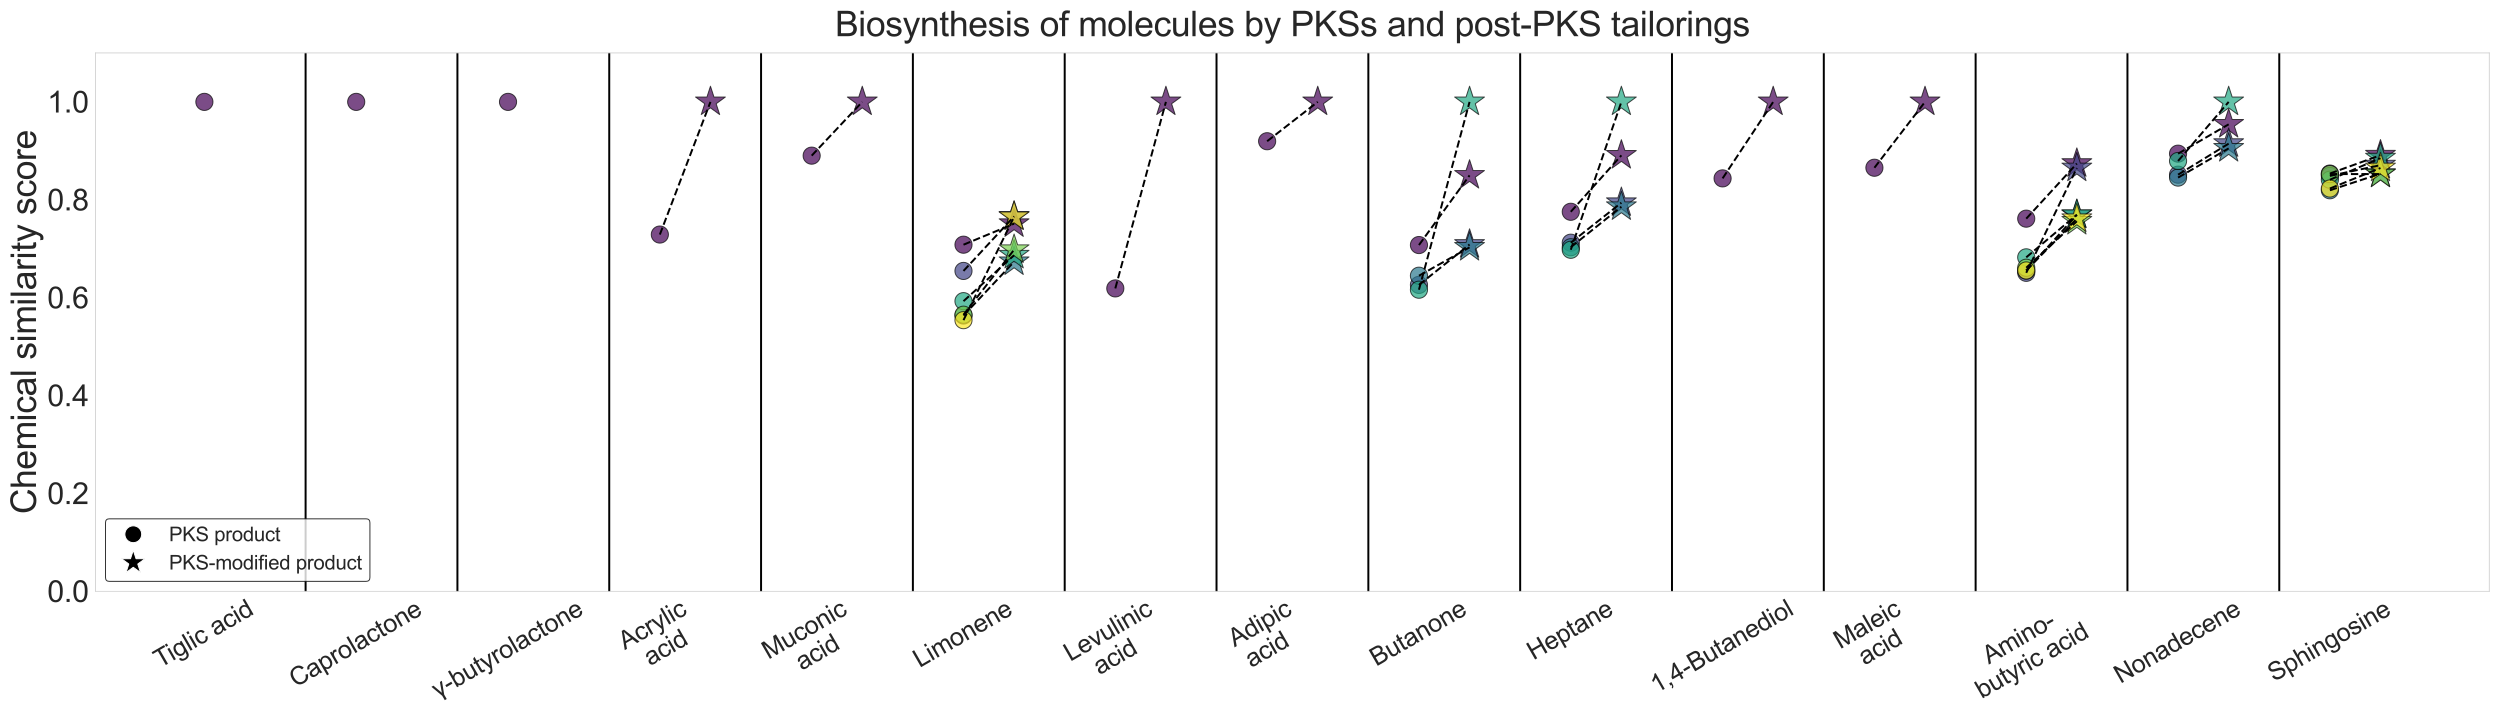 <?xml version="1.0" encoding="utf-8" standalone="no"?>
<!DOCTYPE svg PUBLIC "-//W3C//DTD SVG 1.1//EN"
  "http://www.w3.org/Graphics/SVG/1.1/DTD/svg11.dtd">
<svg xmlns:xlink="http://www.w3.org/1999/xlink" width="2520pt" height="720pt" viewBox="0 0 2520 720" xmlns="http://www.w3.org/2000/svg" version="1.1">
 <defs>
  <style type="text/css">*{stroke-linejoin: round; stroke-linecap: butt}</style>
 </defs>
 <g id="figure_1">
  <g id="patch_1">
   <path d="M 0 720 
L 2520 720 
L 2520 0 
L 0 0 
z
" style="fill: #ffffff"/>
  </g>
  <g id="axes_1">
   <g id="patch_2">
    <path d="M 96.345 596.03 
L 2509.2 596.03 
L 2509.2 53.367 
L 96.345 53.367 
z
" style="fill: #ffffff"/>
   </g>
   <g id="matplotlib.axis_1">
    <g id="xtick_1">
     <g id="text_1">
      <!-- Tiglic acid -->
      <g style="fill: #262626" transform="translate(161.459 673.628) rotate(-30) scale(0.25 -0.25)">
       <defs>
        <path id="ArialMT-54" d="M 1659 0 
L 1659 4041 
L 150 4041 
L 150 4581 
L 3781 4581 
L 3781 4041 
L 2266 4041 
L 2266 0 
L 1659 0 
z
" transform="scale(0.016)"/>
        <path id="ArialMT-69" d="M 425 3934 
L 425 4581 
L 988 4581 
L 988 3934 
L 425 3934 
z
M 425 0 
L 425 3319 
L 988 3319 
L 988 0 
L 425 0 
z
" transform="scale(0.016)"/>
        <path id="ArialMT-67" d="M 319 -275 
L 866 -356 
Q 900 -609 1056 -725 
Q 1266 -881 1628 -881 
Q 2019 -881 2231 -725 
Q 2444 -569 2519 -288 
Q 2563 -116 2559 434 
Q 2191 0 1641 0 
Q 956 0 581 494 
Q 206 988 206 1678 
Q 206 2153 378 2554 
Q 550 2956 876 3175 
Q 1203 3394 1644 3394 
Q 2231 3394 2613 2919 
L 2613 3319 
L 3131 3319 
L 3131 450 
Q 3131 -325 2973 -648 
Q 2816 -972 2473 -1159 
Q 2131 -1347 1631 -1347 
Q 1038 -1347 672 -1080 
Q 306 -813 319 -275 
z
M 784 1719 
Q 784 1066 1043 766 
Q 1303 466 1694 466 
Q 2081 466 2343 764 
Q 2606 1063 2606 1700 
Q 2606 2309 2336 2618 
Q 2066 2928 1684 2928 
Q 1309 2928 1046 2623 
Q 784 2319 784 1719 
z
" transform="scale(0.016)"/>
        <path id="ArialMT-6c" d="M 409 0 
L 409 4581 
L 972 4581 
L 972 0 
L 409 0 
z
" transform="scale(0.016)"/>
        <path id="ArialMT-63" d="M 2588 1216 
L 3141 1144 
Q 3050 572 2676 248 
Q 2303 -75 1759 -75 
Q 1078 -75 664 370 
Q 250 816 250 1647 
Q 250 2184 428 2587 
Q 606 2991 970 3192 
Q 1334 3394 1763 3394 
Q 2303 3394 2647 3120 
Q 2991 2847 3088 2344 
L 2541 2259 
Q 2463 2594 2264 2762 
Q 2066 2931 1784 2931 
Q 1359 2931 1093 2626 
Q 828 2322 828 1663 
Q 828 994 1084 691 
Q 1341 388 1753 388 
Q 2084 388 2306 591 
Q 2528 794 2588 1216 
z
" transform="scale(0.016)"/>
        <path id="ArialMT-20" transform="scale(0.016)"/>
        <path id="ArialMT-61" d="M 2588 409 
Q 2275 144 1986 34 
Q 1697 -75 1366 -75 
Q 819 -75 525 192 
Q 231 459 231 875 
Q 231 1119 342 1320 
Q 453 1522 633 1644 
Q 813 1766 1038 1828 
Q 1203 1872 1538 1913 
Q 2219 1994 2541 2106 
Q 2544 2222 2544 2253 
Q 2544 2597 2384 2738 
Q 2169 2928 1744 2928 
Q 1347 2928 1158 2789 
Q 969 2650 878 2297 
L 328 2372 
Q 403 2725 575 2942 
Q 747 3159 1072 3276 
Q 1397 3394 1825 3394 
Q 2250 3394 2515 3294 
Q 2781 3194 2906 3042 
Q 3031 2891 3081 2659 
Q 3109 2516 3109 2141 
L 3109 1391 
Q 3109 606 3145 398 
Q 3181 191 3288 0 
L 2700 0 
Q 2613 175 2588 409 
z
M 2541 1666 
Q 2234 1541 1622 1453 
Q 1275 1403 1131 1340 
Q 988 1278 909 1158 
Q 831 1038 831 891 
Q 831 666 1001 516 
Q 1172 366 1500 366 
Q 1825 366 2078 508 
Q 2331 650 2450 897 
Q 2541 1088 2541 1459 
L 2541 1666 
z
" transform="scale(0.016)"/>
        <path id="ArialMT-64" d="M 2575 0 
L 2575 419 
Q 2259 -75 1647 -75 
Q 1250 -75 917 144 
Q 584 363 401 755 
Q 219 1147 219 1656 
Q 219 2153 384 2558 
Q 550 2963 881 3178 
Q 1213 3394 1622 3394 
Q 1922 3394 2156 3267 
Q 2391 3141 2538 2938 
L 2538 4581 
L 3097 4581 
L 3097 0 
L 2575 0 
z
M 797 1656 
Q 797 1019 1065 703 
Q 1334 388 1700 388 
Q 2069 388 2326 689 
Q 2584 991 2584 1609 
Q 2584 2291 2321 2609 
Q 2059 2928 1675 2928 
Q 1300 2928 1048 2622 
Q 797 2316 797 1656 
z
" transform="scale(0.016)"/>
       </defs>
       <use xlink:href="#ArialMT-54"/>
       <use xlink:href="#ArialMT-69" transform="translate(57.334 0)"/>
       <use xlink:href="#ArialMT-67" transform="translate(79.551 0)"/>
       <use xlink:href="#ArialMT-6c" transform="translate(135.166 0)"/>
       <use xlink:href="#ArialMT-69" transform="translate(157.383 0)"/>
       <use xlink:href="#ArialMT-63" transform="translate(179.6 0)"/>
       <use xlink:href="#ArialMT-20" transform="translate(229.6 0)"/>
       <use xlink:href="#ArialMT-61" transform="translate(257.383 0)"/>
       <use xlink:href="#ArialMT-63" transform="translate(312.998 0)"/>
       <use xlink:href="#ArialMT-69" transform="translate(362.998 0)"/>
       <use xlink:href="#ArialMT-64" transform="translate(385.215 0)"/>
      </g>
     </g>
    </g>
    <g id="xtick_2">
     <g id="text_2">
      <!-- Caprolactone -->
      <g style="fill: #262626" transform="translate(297.976 693.138) rotate(-30) scale(0.25 -0.25)">
       <defs>
        <path id="ArialMT-43" d="M 3763 1606 
L 4369 1453 
Q 4178 706 3683 314 
Q 3188 -78 2472 -78 
Q 1731 -78 1267 223 
Q 803 525 561 1097 
Q 319 1669 319 2325 
Q 319 3041 592 3573 
Q 866 4106 1370 4382 
Q 1875 4659 2481 4659 
Q 3169 4659 3637 4309 
Q 4106 3959 4291 3325 
L 3694 3184 
Q 3534 3684 3231 3912 
Q 2928 4141 2469 4141 
Q 1941 4141 1586 3887 
Q 1231 3634 1087 3207 
Q 944 2781 944 2328 
Q 944 1744 1114 1308 
Q 1284 872 1643 656 
Q 2003 441 2422 441 
Q 2931 441 3284 734 
Q 3638 1028 3763 1606 
z
" transform="scale(0.016)"/>
        <path id="ArialMT-70" d="M 422 -1272 
L 422 3319 
L 934 3319 
L 934 2888 
Q 1116 3141 1344 3267 
Q 1572 3394 1897 3394 
Q 2322 3394 2647 3175 
Q 2972 2956 3137 2557 
Q 3303 2159 3303 1684 
Q 3303 1175 3120 767 
Q 2938 359 2589 142 
Q 2241 -75 1856 -75 
Q 1575 -75 1351 44 
Q 1128 163 984 344 
L 984 -1272 
L 422 -1272 
z
M 931 1641 
Q 931 1000 1190 694 
Q 1450 388 1819 388 
Q 2194 388 2461 705 
Q 2728 1022 2728 1688 
Q 2728 2322 2467 2637 
Q 2206 2953 1844 2953 
Q 1484 2953 1207 2617 
Q 931 2281 931 1641 
z
" transform="scale(0.016)"/>
        <path id="ArialMT-72" d="M 416 0 
L 416 3319 
L 922 3319 
L 922 2816 
Q 1116 3169 1280 3281 
Q 1444 3394 1641 3394 
Q 1925 3394 2219 3213 
L 2025 2691 
Q 1819 2813 1613 2813 
Q 1428 2813 1281 2702 
Q 1134 2591 1072 2394 
Q 978 2094 978 1738 
L 978 0 
L 416 0 
z
" transform="scale(0.016)"/>
        <path id="ArialMT-6f" d="M 213 1659 
Q 213 2581 725 3025 
Q 1153 3394 1769 3394 
Q 2453 3394 2887 2945 
Q 3322 2497 3322 1706 
Q 3322 1066 3130 698 
Q 2938 331 2570 128 
Q 2203 -75 1769 -75 
Q 1072 -75 642 372 
Q 213 819 213 1659 
z
M 791 1659 
Q 791 1022 1069 705 
Q 1347 388 1769 388 
Q 2188 388 2466 706 
Q 2744 1025 2744 1678 
Q 2744 2294 2464 2611 
Q 2184 2928 1769 2928 
Q 1347 2928 1069 2612 
Q 791 2297 791 1659 
z
" transform="scale(0.016)"/>
        <path id="ArialMT-74" d="M 1650 503 
L 1731 6 
Q 1494 -44 1306 -44 
Q 1000 -44 831 53 
Q 663 150 594 308 
Q 525 466 525 972 
L 525 2881 
L 113 2881 
L 113 3319 
L 525 3319 
L 525 4141 
L 1084 4478 
L 1084 3319 
L 1650 3319 
L 1650 2881 
L 1084 2881 
L 1084 941 
Q 1084 700 1114 631 
Q 1144 563 1211 522 
Q 1278 481 1403 481 
Q 1497 481 1650 503 
z
" transform="scale(0.016)"/>
        <path id="ArialMT-6e" d="M 422 0 
L 422 3319 
L 928 3319 
L 928 2847 
Q 1294 3394 1984 3394 
Q 2284 3394 2536 3286 
Q 2788 3178 2913 3003 
Q 3038 2828 3088 2588 
Q 3119 2431 3119 2041 
L 3119 0 
L 2556 0 
L 2556 2019 
Q 2556 2363 2490 2533 
Q 2425 2703 2258 2804 
Q 2091 2906 1866 2906 
Q 1506 2906 1245 2678 
Q 984 2450 984 1813 
L 984 0 
L 422 0 
z
" transform="scale(0.016)"/>
        <path id="ArialMT-65" d="M 2694 1069 
L 3275 997 
Q 3138 488 2766 206 
Q 2394 -75 1816 -75 
Q 1088 -75 661 373 
Q 234 822 234 1631 
Q 234 2469 665 2931 
Q 1097 3394 1784 3394 
Q 2450 3394 2872 2941 
Q 3294 2488 3294 1666 
Q 3294 1616 3291 1516 
L 816 1516 
Q 847 969 1125 678 
Q 1403 388 1819 388 
Q 2128 388 2347 550 
Q 2566 713 2694 1069 
z
M 847 1978 
L 2700 1978 
Q 2663 2397 2488 2606 
Q 2219 2931 1791 2931 
Q 1403 2931 1139 2672 
Q 875 2413 847 1978 
z
" transform="scale(0.016)"/>
       </defs>
       <use xlink:href="#ArialMT-43"/>
       <use xlink:href="#ArialMT-61" transform="translate(72.217 0)"/>
       <use xlink:href="#ArialMT-70" transform="translate(127.832 0)"/>
       <use xlink:href="#ArialMT-72" transform="translate(183.447 0)"/>
       <use xlink:href="#ArialMT-6f" transform="translate(216.748 0)"/>
       <use xlink:href="#ArialMT-6c" transform="translate(272.363 0)"/>
       <use xlink:href="#ArialMT-61" transform="translate(294.58 0)"/>
       <use xlink:href="#ArialMT-63" transform="translate(350.195 0)"/>
       <use xlink:href="#ArialMT-74" transform="translate(400.195 0)"/>
       <use xlink:href="#ArialMT-6f" transform="translate(427.979 0)"/>
       <use xlink:href="#ArialMT-6e" transform="translate(483.594 0)"/>
       <use xlink:href="#ArialMT-65" transform="translate(539.209 0)"/>
      </g>
     </g>
    </g>
    <g id="xtick_3">
     <g id="text_3">
      <!-- γ-butyrolactone -->
      <g style="fill: #262626" transform="translate(441.243 703.982) rotate(-30) scale(0.25 -0.25)">
       <defs>
        <path id="ArialMT-3b3" d="M 78 3319 
L 669 3319 
L 1597 703 
L 2547 3319 
L 3122 3319 
L 1881 0 
L 1881 -1272 
L 1309 -1272 
L 1309 0 
L 78 3319 
z
" transform="scale(0.016)"/>
        <path id="ArialMT-2d" d="M 203 1375 
L 203 1941 
L 1931 1941 
L 1931 1375 
L 203 1375 
z
" transform="scale(0.016)"/>
        <path id="ArialMT-62" d="M 941 0 
L 419 0 
L 419 4581 
L 981 4581 
L 981 2947 
Q 1338 3394 1891 3394 
Q 2197 3394 2470 3270 
Q 2744 3147 2920 2923 
Q 3097 2700 3197 2384 
Q 3297 2069 3297 1709 
Q 3297 856 2875 390 
Q 2453 -75 1863 -75 
Q 1275 -75 941 416 
L 941 0 
z
M 934 1684 
Q 934 1088 1097 822 
Q 1363 388 1816 388 
Q 2184 388 2453 708 
Q 2722 1028 2722 1663 
Q 2722 2313 2464 2622 
Q 2206 2931 1841 2931 
Q 1472 2931 1203 2611 
Q 934 2291 934 1684 
z
" transform="scale(0.016)"/>
        <path id="ArialMT-75" d="M 2597 0 
L 2597 488 
Q 2209 -75 1544 -75 
Q 1250 -75 995 37 
Q 741 150 617 320 
Q 494 491 444 738 
Q 409 903 409 1263 
L 409 3319 
L 972 3319 
L 972 1478 
Q 972 1038 1006 884 
Q 1059 663 1231 536 
Q 1403 409 1656 409 
Q 1909 409 2131 539 
Q 2353 669 2445 892 
Q 2538 1116 2538 1541 
L 2538 3319 
L 3100 3319 
L 3100 0 
L 2597 0 
z
" transform="scale(0.016)"/>
        <path id="ArialMT-79" d="M 397 -1278 
L 334 -750 
Q 519 -800 656 -800 
Q 844 -800 956 -737 
Q 1069 -675 1141 -563 
Q 1194 -478 1313 -144 
Q 1328 -97 1363 -6 
L 103 3319 
L 709 3319 
L 1400 1397 
Q 1534 1031 1641 628 
Q 1738 1016 1872 1384 
L 2581 3319 
L 3144 3319 
L 1881 -56 
Q 1678 -603 1566 -809 
Q 1416 -1088 1222 -1217 
Q 1028 -1347 759 -1347 
Q 597 -1347 397 -1278 
z
" transform="scale(0.016)"/>
       </defs>
       <use xlink:href="#ArialMT-3b3"/>
       <use xlink:href="#ArialMT-2d" transform="translate(50 0)"/>
       <use xlink:href="#ArialMT-62" transform="translate(83.301 0)"/>
       <use xlink:href="#ArialMT-75" transform="translate(138.916 0)"/>
       <use xlink:href="#ArialMT-74" transform="translate(194.531 0)"/>
       <use xlink:href="#ArialMT-79" transform="translate(222.314 0)"/>
       <use xlink:href="#ArialMT-72" transform="translate(272.314 0)"/>
       <use xlink:href="#ArialMT-6f" transform="translate(305.615 0)"/>
       <use xlink:href="#ArialMT-6c" transform="translate(361.23 0)"/>
       <use xlink:href="#ArialMT-61" transform="translate(383.447 0)"/>
       <use xlink:href="#ArialMT-63" transform="translate(439.062 0)"/>
       <use xlink:href="#ArialMT-74" transform="translate(489.062 0)"/>
       <use xlink:href="#ArialMT-6f" transform="translate(516.846 0)"/>
       <use xlink:href="#ArialMT-6e" transform="translate(572.461 0)"/>
       <use xlink:href="#ArialMT-65" transform="translate(628.076 0)"/>
      </g>
     </g>
    </g>
    <g id="xtick_4">
     <g id="text_4">
      <!-- Acrylic -->
      <g style="fill: #262626" transform="translate(629.8 655.332) rotate(-30) scale(0.25 -0.25)">
       <defs>
        <path id="ArialMT-41" d="M -9 0 
L 1750 4581 
L 2403 4581 
L 4278 0 
L 3588 0 
L 3053 1388 
L 1138 1388 
L 634 0 
L -9 0 
z
M 1313 1881 
L 2866 1881 
L 2388 3150 
Q 2169 3728 2063 4100 
Q 1975 3659 1816 3225 
L 1313 1881 
z
" transform="scale(0.016)"/>
       </defs>
       <use xlink:href="#ArialMT-41"/>
       <use xlink:href="#ArialMT-63" transform="translate(66.699 0)"/>
       <use xlink:href="#ArialMT-72" transform="translate(116.699 0)"/>
       <use xlink:href="#ArialMT-79" transform="translate(150 0)"/>
       <use xlink:href="#ArialMT-6c" transform="translate(200 0)"/>
       <use xlink:href="#ArialMT-69" transform="translate(222.217 0)"/>
       <use xlink:href="#ArialMT-63" transform="translate(244.434 0)"/>
      </g>
      <!-- acid -->
      <g style="fill: #262626" transform="translate(655.184 671.547) rotate(-30) scale(0.25 -0.25)">
       <use xlink:href="#ArialMT-61"/>
       <use xlink:href="#ArialMT-63" transform="translate(55.615 0)"/>
       <use xlink:href="#ArialMT-69" transform="translate(105.615 0)"/>
       <use xlink:href="#ArialMT-64" transform="translate(127.832 0)"/>
      </g>
     </g>
    </g>
    <g id="xtick_5">
     <g id="text_5">
      <!-- Muconic -->
      <g style="fill: #262626" transform="translate(774.475 665.07) rotate(-30) scale(0.25 -0.25)">
       <defs>
        <path id="ArialMT-4d" d="M 475 0 
L 475 4581 
L 1388 4581 
L 2472 1338 
Q 2622 884 2691 659 
Q 2769 909 2934 1394 
L 4031 4581 
L 4847 4581 
L 4847 0 
L 4263 0 
L 4263 3834 
L 2931 0 
L 2384 0 
L 1059 3900 
L 1059 0 
L 475 0 
z
" transform="scale(0.016)"/>
       </defs>
       <use xlink:href="#ArialMT-4d"/>
       <use xlink:href="#ArialMT-75" transform="translate(83.301 0)"/>
       <use xlink:href="#ArialMT-63" transform="translate(138.916 0)"/>
       <use xlink:href="#ArialMT-6f" transform="translate(188.916 0)"/>
       <use xlink:href="#ArialMT-6e" transform="translate(244.531 0)"/>
       <use xlink:href="#ArialMT-69" transform="translate(300.146 0)"/>
       <use xlink:href="#ArialMT-63" transform="translate(322.363 0)"/>
      </g>
      <!-- acid -->
      <g style="fill: #262626" transform="translate(808.146 676.163) rotate(-30) scale(0.25 -0.25)">
       <use xlink:href="#ArialMT-61"/>
       <use xlink:href="#ArialMT-63" transform="translate(55.615 0)"/>
       <use xlink:href="#ArialMT-69" transform="translate(105.615 0)"/>
       <use xlink:href="#ArialMT-64" transform="translate(127.832 0)"/>
      </g>
     </g>
    </g>
    <g id="xtick_6">
     <g id="text_6">
      <!-- Limonene -->
      <g style="fill: #262626" transform="translate(926.886 673.423) rotate(-30) scale(0.25 -0.25)">
       <defs>
        <path id="ArialMT-4c" d="M 469 0 
L 469 4581 
L 1075 4581 
L 1075 541 
L 3331 541 
L 3331 0 
L 469 0 
z
" transform="scale(0.016)"/>
        <path id="ArialMT-6d" d="M 422 0 
L 422 3319 
L 925 3319 
L 925 2853 
Q 1081 3097 1340 3245 
Q 1600 3394 1931 3394 
Q 2300 3394 2536 3241 
Q 2772 3088 2869 2813 
Q 3263 3394 3894 3394 
Q 4388 3394 4653 3120 
Q 4919 2847 4919 2278 
L 4919 0 
L 4359 0 
L 4359 2091 
Q 4359 2428 4304 2576 
Q 4250 2725 4106 2815 
Q 3963 2906 3769 2906 
Q 3419 2906 3187 2673 
Q 2956 2441 2956 1928 
L 2956 0 
L 2394 0 
L 2394 2156 
Q 2394 2531 2256 2718 
Q 2119 2906 1806 2906 
Q 1569 2906 1367 2781 
Q 1166 2656 1075 2415 
Q 984 2175 984 1722 
L 984 0 
L 422 0 
z
" transform="scale(0.016)"/>
       </defs>
       <use xlink:href="#ArialMT-4c"/>
       <use xlink:href="#ArialMT-69" transform="translate(55.615 0)"/>
       <use xlink:href="#ArialMT-6d" transform="translate(77.832 0)"/>
       <use xlink:href="#ArialMT-6f" transform="translate(161.133 0)"/>
       <use xlink:href="#ArialMT-6e" transform="translate(216.748 0)"/>
       <use xlink:href="#ArialMT-65" transform="translate(272.363 0)"/>
       <use xlink:href="#ArialMT-6e" transform="translate(327.979 0)"/>
       <use xlink:href="#ArialMT-65" transform="translate(383.594 0)"/>
      </g>
     </g>
    </g>
    <g id="xtick_7">
     <g id="text_7">
      <!-- Levulinic -->
      <g style="fill: #262626" transform="translate(1078.732 667.164) rotate(-30) scale(0.25 -0.25)">
       <defs>
        <path id="ArialMT-76" d="M 1344 0 
L 81 3319 
L 675 3319 
L 1388 1331 
Q 1503 1009 1600 663 
Q 1675 925 1809 1294 
L 2547 3319 
L 3125 3319 
L 1869 0 
L 1344 0 
z
" transform="scale(0.016)"/>
       </defs>
       <use xlink:href="#ArialMT-4c"/>
       <use xlink:href="#ArialMT-65" transform="translate(55.615 0)"/>
       <use xlink:href="#ArialMT-76" transform="translate(111.23 0)"/>
       <use xlink:href="#ArialMT-75" transform="translate(161.23 0)"/>
       <use xlink:href="#ArialMT-6c" transform="translate(216.846 0)"/>
       <use xlink:href="#ArialMT-69" transform="translate(239.062 0)"/>
       <use xlink:href="#ArialMT-6e" transform="translate(261.279 0)"/>
       <use xlink:href="#ArialMT-69" transform="translate(316.895 0)"/>
       <use xlink:href="#ArialMT-63" transform="translate(339.111 0)"/>
      </g>
      <!-- acid   -->
      <g style="fill: #262626" transform="translate(1108.201 680.682) rotate(-30) scale(0.25 -0.25)">
       <use xlink:href="#ArialMT-61"/>
       <use xlink:href="#ArialMT-63" transform="translate(55.615 0)"/>
       <use xlink:href="#ArialMT-69" transform="translate(105.615 0)"/>
       <use xlink:href="#ArialMT-64" transform="translate(127.832 0)"/>
       <use xlink:href="#ArialMT-20" transform="translate(183.447 0)"/>
       <use xlink:href="#ArialMT-20" transform="translate(211.23 0)"/>
      </g>
     </g>
    </g>
    <g id="xtick_8">
     <g id="text_8">
      <!-- Adipic -->
      <g style="fill: #262626" transform="translate(1244.404 652.572) rotate(-30) scale(0.25 -0.25)">
       <use xlink:href="#ArialMT-41"/>
       <use xlink:href="#ArialMT-64" transform="translate(66.699 0)"/>
       <use xlink:href="#ArialMT-69" transform="translate(122.314 0)"/>
       <use xlink:href="#ArialMT-70" transform="translate(144.531 0)"/>
       <use xlink:href="#ArialMT-69" transform="translate(200.146 0)"/>
       <use xlink:href="#ArialMT-63" transform="translate(222.363 0)"/>
      </g>
      <!-- acid   -->
      <g style="fill: #262626" transform="translate(1261.236 673.386) rotate(-30) scale(0.25 -0.25)">
       <use xlink:href="#ArialMT-61"/>
       <use xlink:href="#ArialMT-63" transform="translate(55.615 0)"/>
       <use xlink:href="#ArialMT-69" transform="translate(105.615 0)"/>
       <use xlink:href="#ArialMT-64" transform="translate(127.832 0)"/>
       <use xlink:href="#ArialMT-20" transform="translate(183.447 0)"/>
       <use xlink:href="#ArialMT-20" transform="translate(211.23 0)"/>
      </g>
     </g>
    </g>
    <g id="xtick_9">
     <g id="text_9">
      <!-- Butanone -->
      <g style="fill: #262626" transform="translate(1387.186 672.044) rotate(-30) scale(0.25 -0.25)">
       <defs>
        <path id="ArialMT-42" d="M 469 0 
L 469 4581 
L 2188 4581 
Q 2713 4581 3030 4442 
Q 3347 4303 3526 4014 
Q 3706 3725 3706 3409 
Q 3706 3116 3547 2856 
Q 3388 2597 3066 2438 
Q 3481 2316 3704 2022 
Q 3928 1728 3928 1328 
Q 3928 1006 3792 729 
Q 3656 453 3456 303 
Q 3256 153 2954 76 
Q 2653 0 2216 0 
L 469 0 
z
M 1075 2656 
L 2066 2656 
Q 2469 2656 2644 2709 
Q 2875 2778 2992 2937 
Q 3109 3097 3109 3338 
Q 3109 3566 3000 3739 
Q 2891 3913 2687 3977 
Q 2484 4041 1991 4041 
L 1075 4041 
L 1075 2656 
z
M 1075 541 
L 2216 541 
Q 2509 541 2628 563 
Q 2838 600 2978 687 
Q 3119 775 3209 942 
Q 3300 1109 3300 1328 
Q 3300 1584 3169 1773 
Q 3038 1963 2805 2039 
Q 2572 2116 2134 2116 
L 1075 2116 
L 1075 541 
z
" transform="scale(0.016)"/>
       </defs>
       <use xlink:href="#ArialMT-42"/>
       <use xlink:href="#ArialMT-75" transform="translate(66.699 0)"/>
       <use xlink:href="#ArialMT-74" transform="translate(122.314 0)"/>
       <use xlink:href="#ArialMT-61" transform="translate(150.098 0)"/>
       <use xlink:href="#ArialMT-6e" transform="translate(205.713 0)"/>
       <use xlink:href="#ArialMT-6f" transform="translate(261.328 0)"/>
       <use xlink:href="#ArialMT-6e" transform="translate(316.943 0)"/>
       <use xlink:href="#ArialMT-65" transform="translate(372.559 0)"/>
      </g>
     </g>
    </g>
    <g id="xtick_10">
     <g id="text_10">
      <!-- Heptane -->
      <g style="fill: #262626" transform="translate(1545.644 665.783) rotate(-30) scale(0.25 -0.25)">
       <defs>
        <path id="ArialMT-48" d="M 513 0 
L 513 4581 
L 1119 4581 
L 1119 2700 
L 3500 2700 
L 3500 4581 
L 4106 4581 
L 4106 0 
L 3500 0 
L 3500 2159 
L 1119 2159 
L 1119 0 
L 513 0 
z
" transform="scale(0.016)"/>
       </defs>
       <use xlink:href="#ArialMT-48"/>
       <use xlink:href="#ArialMT-65" transform="translate(72.217 0)"/>
       <use xlink:href="#ArialMT-70" transform="translate(127.832 0)"/>
       <use xlink:href="#ArialMT-74" transform="translate(183.447 0)"/>
       <use xlink:href="#ArialMT-61" transform="translate(211.23 0)"/>
       <use xlink:href="#ArialMT-6e" transform="translate(266.846 0)"/>
       <use xlink:href="#ArialMT-65" transform="translate(322.461 0)"/>
      </g>
     </g>
    </g>
    <g id="xtick_11">
     <g id="text_11">
      <!-- 1,4-Butanediol -->
      <g style="fill: #262626" transform="translate(1669.794 699.136) rotate(-30) scale(0.25 -0.25)">
       <defs>
        <path id="ArialMT-31" d="M 2384 0 
L 1822 0 
L 1822 3584 
Q 1619 3391 1289 3197 
Q 959 3003 697 2906 
L 697 3450 
Q 1169 3672 1522 3987 
Q 1875 4303 2022 4600 
L 2384 4600 
L 2384 0 
z
" transform="scale(0.016)"/>
        <path id="ArialMT-2c" d="M 569 0 
L 569 641 
L 1209 641 
L 1209 0 
Q 1209 -353 1084 -570 
Q 959 -788 688 -906 
L 531 -666 
Q 709 -588 793 -436 
Q 878 -284 888 0 
L 569 0 
z
" transform="scale(0.016)"/>
        <path id="ArialMT-34" d="M 2069 0 
L 2069 1097 
L 81 1097 
L 81 1613 
L 2172 4581 
L 2631 4581 
L 2631 1613 
L 3250 1613 
L 3250 1097 
L 2631 1097 
L 2631 0 
L 2069 0 
z
M 2069 1613 
L 2069 3678 
L 634 1613 
L 2069 1613 
z
" transform="scale(0.016)"/>
       </defs>
       <use xlink:href="#ArialMT-31"/>
       <use xlink:href="#ArialMT-2c" transform="translate(55.615 0)"/>
       <use xlink:href="#ArialMT-34" transform="translate(83.398 0)"/>
       <use xlink:href="#ArialMT-2d" transform="translate(139.014 0)"/>
       <use xlink:href="#ArialMT-42" transform="translate(172.314 0)"/>
       <use xlink:href="#ArialMT-75" transform="translate(239.014 0)"/>
       <use xlink:href="#ArialMT-74" transform="translate(294.629 0)"/>
       <use xlink:href="#ArialMT-61" transform="translate(322.412 0)"/>
       <use xlink:href="#ArialMT-6e" transform="translate(378.027 0)"/>
       <use xlink:href="#ArialMT-65" transform="translate(433.643 0)"/>
       <use xlink:href="#ArialMT-64" transform="translate(489.258 0)"/>
       <use xlink:href="#ArialMT-69" transform="translate(544.873 0)"/>
       <use xlink:href="#ArialMT-6f" transform="translate(567.09 0)"/>
       <use xlink:href="#ArialMT-6c" transform="translate(622.705 0)"/>
      </g>
     </g>
    </g>
    <g id="xtick_12">
     <g id="text_12">
      <!-- Maleic -->
      <g style="fill: #262626" transform="translate(1854.748 654.646) rotate(-30) scale(0.25 -0.25)">
       <use xlink:href="#ArialMT-4d"/>
       <use xlink:href="#ArialMT-61" transform="translate(83.301 0)"/>
       <use xlink:href="#ArialMT-6c" transform="translate(138.916 0)"/>
       <use xlink:href="#ArialMT-65" transform="translate(161.133 0)"/>
       <use xlink:href="#ArialMT-69" transform="translate(216.748 0)"/>
       <use xlink:href="#ArialMT-63" transform="translate(238.965 0)"/>
      </g>
      <!-- acid -->
      <g style="fill: #262626" transform="translate(1879.392 670.951) rotate(-30) scale(0.25 -0.25)">
       <use xlink:href="#ArialMT-61"/>
       <use xlink:href="#ArialMT-63" transform="translate(55.615 0)"/>
       <use xlink:href="#ArialMT-69" transform="translate(105.615 0)"/>
       <use xlink:href="#ArialMT-64" transform="translate(127.832 0)"/>
      </g>
     </g>
    </g>
    <g id="xtick_13">
     <g id="text_13">
      <!-- Amino- -->
      <g style="fill: #262626" transform="translate(2004.703 669.931) rotate(-30) scale(0.25 -0.25)">
       <use xlink:href="#ArialMT-41"/>
       <use xlink:href="#ArialMT-6d" transform="translate(66.699 0)"/>
       <use xlink:href="#ArialMT-69" transform="translate(150 0)"/>
       <use xlink:href="#ArialMT-6e" transform="translate(172.217 0)"/>
       <use xlink:href="#ArialMT-6f" transform="translate(227.832 0)"/>
       <use xlink:href="#ArialMT-2d" transform="translate(283.447 0)"/>
      </g>
      <!-- butyric acid -->
      <g style="fill: #262626" transform="translate(1997.464 704.643) rotate(-30) scale(0.25 -0.25)">
       <use xlink:href="#ArialMT-62"/>
       <use xlink:href="#ArialMT-75" transform="translate(55.615 0)"/>
       <use xlink:href="#ArialMT-74" transform="translate(111.23 0)"/>
       <use xlink:href="#ArialMT-79" transform="translate(139.014 0)"/>
       <use xlink:href="#ArialMT-72" transform="translate(189.014 0)"/>
       <use xlink:href="#ArialMT-69" transform="translate(222.314 0)"/>
       <use xlink:href="#ArialMT-63" transform="translate(244.531 0)"/>
       <use xlink:href="#ArialMT-20" transform="translate(294.531 0)"/>
       <use xlink:href="#ArialMT-61" transform="translate(322.314 0)"/>
       <use xlink:href="#ArialMT-63" transform="translate(377.93 0)"/>
       <use xlink:href="#ArialMT-69" transform="translate(427.93 0)"/>
       <use xlink:href="#ArialMT-64" transform="translate(450.146 0)"/>
      </g>
     </g>
    </g>
    <g id="xtick_14">
     <g id="text_14">
      <!-- Nonadecene -->
      <g style="fill: #262626" transform="translate(2137.32 689.414) rotate(-30) scale(0.25 -0.25)">
       <defs>
        <path id="ArialMT-4e" d="M 488 0 
L 488 4581 
L 1109 4581 
L 3516 984 
L 3516 4581 
L 4097 4581 
L 4097 0 
L 3475 0 
L 1069 3600 
L 1069 0 
L 488 0 
z
" transform="scale(0.016)"/>
       </defs>
       <use xlink:href="#ArialMT-4e"/>
       <use xlink:href="#ArialMT-6f" transform="translate(72.217 0)"/>
       <use xlink:href="#ArialMT-6e" transform="translate(127.832 0)"/>
       <use xlink:href="#ArialMT-61" transform="translate(183.447 0)"/>
       <use xlink:href="#ArialMT-64" transform="translate(239.062 0)"/>
       <use xlink:href="#ArialMT-65" transform="translate(294.678 0)"/>
       <use xlink:href="#ArialMT-63" transform="translate(350.293 0)"/>
       <use xlink:href="#ArialMT-65" transform="translate(400.293 0)"/>
       <use xlink:href="#ArialMT-6e" transform="translate(455.908 0)"/>
       <use xlink:href="#ArialMT-65" transform="translate(511.523 0)"/>
      </g>
     </g>
    </g>
    <g id="xtick_15">
     <g id="text_15">
      <!-- Sphingosine -->
      <g style="fill: #262626" transform="translate(2292.164 687.591) rotate(-30) scale(0.25 -0.25)">
       <defs>
        <path id="ArialMT-53" d="M 288 1472 
L 859 1522 
Q 900 1178 1048 958 
Q 1197 738 1509 602 
Q 1822 466 2213 466 
Q 2559 466 2825 569 
Q 3091 672 3220 851 
Q 3350 1031 3350 1244 
Q 3350 1459 3225 1620 
Q 3100 1781 2813 1891 
Q 2628 1963 1997 2114 
Q 1366 2266 1113 2400 
Q 784 2572 623 2826 
Q 463 3081 463 3397 
Q 463 3744 659 4045 
Q 856 4347 1234 4503 
Q 1613 4659 2075 4659 
Q 2584 4659 2973 4495 
Q 3363 4331 3572 4012 
Q 3781 3694 3797 3291 
L 3216 3247 
Q 3169 3681 2898 3903 
Q 2628 4125 2100 4125 
Q 1550 4125 1298 3923 
Q 1047 3722 1047 3438 
Q 1047 3191 1225 3031 
Q 1400 2872 2139 2705 
Q 2878 2538 3153 2413 
Q 3553 2228 3743 1945 
Q 3934 1663 3934 1294 
Q 3934 928 3725 604 
Q 3516 281 3123 101 
Q 2731 -78 2241 -78 
Q 1619 -78 1198 103 
Q 778 284 539 648 
Q 300 1013 288 1472 
z
" transform="scale(0.016)"/>
        <path id="ArialMT-68" d="M 422 0 
L 422 4581 
L 984 4581 
L 984 2938 
Q 1378 3394 1978 3394 
Q 2347 3394 2619 3248 
Q 2891 3103 3008 2847 
Q 3125 2591 3125 2103 
L 3125 0 
L 2563 0 
L 2563 2103 
Q 2563 2525 2380 2717 
Q 2197 2909 1863 2909 
Q 1613 2909 1392 2779 
Q 1172 2650 1078 2428 
Q 984 2206 984 1816 
L 984 0 
L 422 0 
z
" transform="scale(0.016)"/>
        <path id="ArialMT-73" d="M 197 991 
L 753 1078 
Q 800 744 1014 566 
Q 1228 388 1613 388 
Q 2000 388 2187 545 
Q 2375 703 2375 916 
Q 2375 1106 2209 1216 
Q 2094 1291 1634 1406 
Q 1016 1563 777 1677 
Q 538 1791 414 1992 
Q 291 2194 291 2438 
Q 291 2659 392 2848 
Q 494 3038 669 3163 
Q 800 3259 1026 3326 
Q 1253 3394 1513 3394 
Q 1903 3394 2198 3281 
Q 2494 3169 2634 2976 
Q 2775 2784 2828 2463 
L 2278 2388 
Q 2241 2644 2061 2787 
Q 1881 2931 1553 2931 
Q 1166 2931 1000 2803 
Q 834 2675 834 2503 
Q 834 2394 903 2306 
Q 972 2216 1119 2156 
Q 1203 2125 1616 2013 
Q 2213 1853 2448 1751 
Q 2684 1650 2818 1456 
Q 2953 1263 2953 975 
Q 2953 694 2789 445 
Q 2625 197 2315 61 
Q 2006 -75 1616 -75 
Q 969 -75 630 194 
Q 291 463 197 991 
z
" transform="scale(0.016)"/>
       </defs>
       <use xlink:href="#ArialMT-53"/>
       <use xlink:href="#ArialMT-70" transform="translate(66.699 0)"/>
       <use xlink:href="#ArialMT-68" transform="translate(122.314 0)"/>
       <use xlink:href="#ArialMT-69" transform="translate(177.93 0)"/>
       <use xlink:href="#ArialMT-6e" transform="translate(200.146 0)"/>
       <use xlink:href="#ArialMT-67" transform="translate(255.762 0)"/>
       <use xlink:href="#ArialMT-6f" transform="translate(311.377 0)"/>
       <use xlink:href="#ArialMT-73" transform="translate(366.992 0)"/>
       <use xlink:href="#ArialMT-69" transform="translate(416.992 0)"/>
       <use xlink:href="#ArialMT-6e" transform="translate(439.209 0)"/>
       <use xlink:href="#ArialMT-65" transform="translate(494.824 0)"/>
      </g>
     </g>
    </g>
   </g>
   <g id="matplotlib.axis_2">
    <g id="ytick_1">
     <g id="text_16">
      <!-- 0.0 -->
      <g style="fill: #262626" transform="translate(47.645 606.766) scale(0.3 -0.3)">
       <defs>
        <path id="ArialMT-30" d="M 266 2259 
Q 266 3072 433 3567 
Q 600 4063 929 4331 
Q 1259 4600 1759 4600 
Q 2128 4600 2406 4451 
Q 2684 4303 2865 4023 
Q 3047 3744 3150 3342 
Q 3253 2941 3253 2259 
Q 3253 1453 3087 958 
Q 2922 463 2592 192 
Q 2263 -78 1759 -78 
Q 1097 -78 719 397 
Q 266 969 266 2259 
z
M 844 2259 
Q 844 1131 1108 757 
Q 1372 384 1759 384 
Q 2147 384 2411 759 
Q 2675 1134 2675 2259 
Q 2675 3391 2411 3762 
Q 2147 4134 1753 4134 
Q 1366 4134 1134 3806 
Q 844 3388 844 2259 
z
" transform="scale(0.016)"/>
        <path id="ArialMT-2e" d="M 581 0 
L 581 641 
L 1222 641 
L 1222 0 
L 581 0 
z
" transform="scale(0.016)"/>
       </defs>
       <use xlink:href="#ArialMT-30"/>
       <use xlink:href="#ArialMT-2e" transform="translate(55.615 0)"/>
       <use xlink:href="#ArialMT-30" transform="translate(83.398 0)"/>
      </g>
     </g>
    </g>
    <g id="ytick_2">
     <g id="text_17">
      <!-- 0.2 -->
      <g style="fill: #262626" transform="translate(47.645 508.1) scale(0.3 -0.3)">
       <defs>
        <path id="ArialMT-32" d="M 3222 541 
L 3222 0 
L 194 0 
Q 188 203 259 391 
Q 375 700 629 1000 
Q 884 1300 1366 1694 
Q 2113 2306 2375 2664 
Q 2638 3022 2638 3341 
Q 2638 3675 2398 3904 
Q 2159 4134 1775 4134 
Q 1369 4134 1125 3890 
Q 881 3647 878 3216 
L 300 3275 
Q 359 3922 746 4261 
Q 1134 4600 1788 4600 
Q 2447 4600 2831 4234 
Q 3216 3869 3216 3328 
Q 3216 3053 3103 2787 
Q 2991 2522 2730 2228 
Q 2469 1934 1863 1422 
Q 1356 997 1212 845 
Q 1069 694 975 541 
L 3222 541 
z
" transform="scale(0.016)"/>
       </defs>
       <use xlink:href="#ArialMT-30"/>
       <use xlink:href="#ArialMT-2e" transform="translate(55.615 0)"/>
       <use xlink:href="#ArialMT-32" transform="translate(83.398 0)"/>
      </g>
     </g>
    </g>
    <g id="ytick_3">
     <g id="text_18">
      <!-- 0.4 -->
      <g style="fill: #262626" transform="translate(47.645 409.434) scale(0.3 -0.3)">
       <use xlink:href="#ArialMT-30"/>
       <use xlink:href="#ArialMT-2e" transform="translate(55.615 0)"/>
       <use xlink:href="#ArialMT-34" transform="translate(83.398 0)"/>
      </g>
     </g>
    </g>
    <g id="ytick_4">
     <g id="text_19">
      <!-- 0.6 -->
      <g style="fill: #262626" transform="translate(47.645 310.769) scale(0.3 -0.3)">
       <defs>
        <path id="ArialMT-36" d="M 3184 3459 
L 2625 3416 
Q 2550 3747 2413 3897 
Q 2184 4138 1850 4138 
Q 1581 4138 1378 3988 
Q 1113 3794 959 3422 
Q 806 3050 800 2363 
Q 1003 2672 1297 2822 
Q 1591 2972 1913 2972 
Q 2475 2972 2870 2558 
Q 3266 2144 3266 1488 
Q 3266 1056 3080 686 
Q 2894 316 2569 119 
Q 2244 -78 1831 -78 
Q 1128 -78 684 439 
Q 241 956 241 2144 
Q 241 3472 731 4075 
Q 1159 4600 1884 4600 
Q 2425 4600 2770 4297 
Q 3116 3994 3184 3459 
z
M 888 1484 
Q 888 1194 1011 928 
Q 1134 663 1356 523 
Q 1578 384 1822 384 
Q 2178 384 2434 671 
Q 2691 959 2691 1453 
Q 2691 1928 2437 2201 
Q 2184 2475 1800 2475 
Q 1419 2475 1153 2201 
Q 888 1928 888 1484 
z
" transform="scale(0.016)"/>
       </defs>
       <use xlink:href="#ArialMT-30"/>
       <use xlink:href="#ArialMT-2e" transform="translate(55.615 0)"/>
       <use xlink:href="#ArialMT-36" transform="translate(83.398 0)"/>
      </g>
     </g>
    </g>
    <g id="ytick_5">
     <g id="text_20">
      <!-- 0.8 -->
      <g style="fill: #262626" transform="translate(47.645 212.103) scale(0.3 -0.3)">
       <defs>
        <path id="ArialMT-38" d="M 1131 2484 
Q 781 2613 612 2850 
Q 444 3088 444 3419 
Q 444 3919 803 4259 
Q 1163 4600 1759 4600 
Q 2359 4600 2725 4251 
Q 3091 3903 3091 3403 
Q 3091 3084 2923 2848 
Q 2756 2613 2416 2484 
Q 2838 2347 3058 2040 
Q 3278 1734 3278 1309 
Q 3278 722 2862 322 
Q 2447 -78 1769 -78 
Q 1091 -78 675 323 
Q 259 725 259 1325 
Q 259 1772 486 2073 
Q 713 2375 1131 2484 
z
M 1019 3438 
Q 1019 3113 1228 2906 
Q 1438 2700 1772 2700 
Q 2097 2700 2305 2904 
Q 2513 3109 2513 3406 
Q 2513 3716 2298 3927 
Q 2084 4138 1766 4138 
Q 1444 4138 1231 3931 
Q 1019 3725 1019 3438 
z
M 838 1322 
Q 838 1081 952 856 
Q 1066 631 1291 507 
Q 1516 384 1775 384 
Q 2178 384 2440 643 
Q 2703 903 2703 1303 
Q 2703 1709 2433 1975 
Q 2163 2241 1756 2241 
Q 1359 2241 1098 1978 
Q 838 1716 838 1322 
z
" transform="scale(0.016)"/>
       </defs>
       <use xlink:href="#ArialMT-30"/>
       <use xlink:href="#ArialMT-2e" transform="translate(55.615 0)"/>
       <use xlink:href="#ArialMT-38" transform="translate(83.398 0)"/>
      </g>
     </g>
    </g>
    <g id="ytick_6">
     <g id="text_21">
      <!-- 1.0 -->
      <g style="fill: #262626" transform="translate(47.645 113.437) scale(0.3 -0.3)">
       <use xlink:href="#ArialMT-31"/>
       <use xlink:href="#ArialMT-2e" transform="translate(55.615 0)"/>
       <use xlink:href="#ArialMT-30" transform="translate(83.398 0)"/>
      </g>
     </g>
    </g>
    <g id="text_22">
     <!-- Chemical similarity score -->
     <g style="fill: #262626" transform="translate(36.279 518.199) rotate(-90) scale(0.35 -0.35)">
      <use xlink:href="#ArialMT-43"/>
      <use xlink:href="#ArialMT-68" transform="translate(72.217 0)"/>
      <use xlink:href="#ArialMT-65" transform="translate(127.832 0)"/>
      <use xlink:href="#ArialMT-6d" transform="translate(183.447 0)"/>
      <use xlink:href="#ArialMT-69" transform="translate(266.748 0)"/>
      <use xlink:href="#ArialMT-63" transform="translate(288.965 0)"/>
      <use xlink:href="#ArialMT-61" transform="translate(338.965 0)"/>
      <use xlink:href="#ArialMT-6c" transform="translate(394.58 0)"/>
      <use xlink:href="#ArialMT-20" transform="translate(416.797 0)"/>
      <use xlink:href="#ArialMT-73" transform="translate(444.58 0)"/>
      <use xlink:href="#ArialMT-69" transform="translate(494.58 0)"/>
      <use xlink:href="#ArialMT-6d" transform="translate(516.797 0)"/>
      <use xlink:href="#ArialMT-69" transform="translate(600.098 0)"/>
      <use xlink:href="#ArialMT-6c" transform="translate(622.314 0)"/>
      <use xlink:href="#ArialMT-61" transform="translate(644.531 0)"/>
      <use xlink:href="#ArialMT-72" transform="translate(700.146 0)"/>
      <use xlink:href="#ArialMT-69" transform="translate(733.447 0)"/>
      <use xlink:href="#ArialMT-74" transform="translate(755.664 0)"/>
      <use xlink:href="#ArialMT-79" transform="translate(783.447 0)"/>
      <use xlink:href="#ArialMT-20" transform="translate(833.447 0)"/>
      <use xlink:href="#ArialMT-73" transform="translate(861.23 0)"/>
      <use xlink:href="#ArialMT-63" transform="translate(911.23 0)"/>
      <use xlink:href="#ArialMT-6f" transform="translate(961.23 0)"/>
      <use xlink:href="#ArialMT-72" transform="translate(1016.846 0)"/>
      <use xlink:href="#ArialMT-65" transform="translate(1050.146 0)"/>
     </g>
    </g>
   </g>
   <g id="PathCollection_1">
    <defs>
     <path id="m785d1e6057" d="M 0 8.66 
C 2.297 8.66 4.5 7.748 6.124 6.124 
C 7.748 4.5 8.66 2.297 8.66 0 
C 8.66 -2.297 7.748 -4.5 6.124 -6.124 
C 4.5 -7.748 2.297 -8.66 0 -8.66 
C -2.297 -8.66 -4.5 -7.748 -6.124 -6.124 
C -7.748 -4.5 -8.66 -2.297 -8.66 0 
C -8.66 2.297 -7.748 4.5 -6.124 6.124 
C -4.5 7.748 -2.297 8.66 0 8.66 
z
" style="stroke: #000000; stroke-opacity: 0.7"/>
    </defs>
    <g clip-path="url(#pda6126cab1)">
     <use xlink:href="#m785d1e6057" x="206.021" y="102.7" style="fill: #440154; fill-opacity: 0.7; stroke: #000000; stroke-opacity: 0.7"/>
    </g>
   </g>
   <g id="PathCollection_2">
    <g clip-path="url(#pda6126cab1)">
     <use xlink:href="#m785d1e6057" x="359.056" y="102.7" style="fill: #440154; fill-opacity: 0.7; stroke: #000000; stroke-opacity: 0.7"/>
    </g>
   </g>
   <g id="PathCollection_3">
    <g clip-path="url(#pda6126cab1)">
     <use xlink:href="#m785d1e6057" x="512.091" y="102.7" style="fill: #440154; fill-opacity: 0.7; stroke: #000000; stroke-opacity: 0.7"/>
    </g>
   </g>
   <g id="PathCollection_4">
    <g clip-path="url(#pda6126cab1)">
     <use xlink:href="#m785d1e6057" x="665.126" y="236.427" style="fill: #440154; fill-opacity: 0.7; stroke: #000000; stroke-opacity: 0.7"/>
    </g>
   </g>
   <g id="PathCollection_5">
    <defs>
     <path id="m8f7fba8af2" d="M 0 -15.811 
L -3.55 -4.886 
L -15.038 -4.886 
L -5.744 1.866 
L -9.294 12.792 
L -0 6.039 
L 9.294 12.792 
L 5.744 1.866 
L 15.038 -4.886 
L 3.55 -4.886 
z
" style="stroke: #000000; stroke-opacity: 0.7"/>
    </defs>
    <g clip-path="url(#pda6126cab1)">
     <use xlink:href="#m8f7fba8af2" x="716.138" y="102.7" style="fill: #440154; fill-opacity: 0.7; stroke: #000000; stroke-opacity: 0.7"/>
    </g>
   </g>
   <g id="PathCollection_6">
    <g clip-path="url(#pda6126cab1)">
     <use xlink:href="#m785d1e6057" x="818.161" y="156.901" style="fill: #440154; fill-opacity: 0.7; stroke: #000000; stroke-opacity: 0.7"/>
    </g>
   </g>
   <g id="PathCollection_7">
    <g clip-path="url(#pda6126cab1)">
     <use xlink:href="#m8f7fba8af2" x="869.173" y="102.7" style="fill: #440154; fill-opacity: 0.7; stroke: #000000; stroke-opacity: 0.7"/>
    </g>
   </g>
   <g id="PathCollection_8">
    <g clip-path="url(#pda6126cab1)">
     <use xlink:href="#m785d1e6057" x="971.196" y="246.66" style="fill: #440154; fill-opacity: 0.7; stroke: #000000; stroke-opacity: 0.7"/>
    </g>
   </g>
   <g id="PathCollection_9">
    <g clip-path="url(#pda6126cab1)">
     <use xlink:href="#m8f7fba8af2" x="1022.208" y="225.485" style="fill: #440154; fill-opacity: 0.7; stroke: #000000; stroke-opacity: 0.7"/>
    </g>
   </g>
   <g id="PathCollection_10">
    <defs>
     <path id="m73eaa97af6" d="M 0 8.66 
C 2.297 8.66 4.5 7.748 6.124 6.124 
C 7.748 4.5 8.66 2.297 8.66 0 
C 8.66 -2.297 7.748 -4.5 6.124 -6.124 
C 4.5 -7.748 2.297 -8.66 0 -8.66 
C -2.297 -8.66 -4.5 -7.748 -6.124 -6.124 
C -7.748 -4.5 -8.66 -2.297 -8.66 0 
C -8.66 2.297 -7.748 4.5 -6.124 6.124 
C -4.5 7.748 -2.297 8.66 0 8.66 
z
" style="stroke: #000000; stroke-opacity: 0.7"/>
    </defs>
    <g clip-path="url(#pda6126cab1)">
     <use xlink:href="#m73eaa97af6" x="971.196" y="273.108" style="fill: #414487; fill-opacity: 0.7; stroke: #000000; stroke-opacity: 0.7"/>
    </g>
   </g>
   <g id="PathCollection_11">
    <defs>
     <path id="mcabc064e7d" d="M 0 -15.811 
L -3.55 -4.886 
L -15.038 -4.886 
L -5.744 1.866 
L -9.294 12.792 
L -0 6.039 
L 9.294 12.792 
L 5.744 1.866 
L 15.038 -4.886 
L 3.55 -4.886 
z
" style="stroke: #000000; stroke-opacity: 0.7"/>
    </defs>
    <g clip-path="url(#pda6126cab1)">
     <use xlink:href="#mcabc064e7d" x="1022.208" y="218.12" style="fill: #414487; fill-opacity: 0.7; stroke: #000000; stroke-opacity: 0.7"/>
    </g>
   </g>
   <g id="PathCollection_12">
    <defs>
     <path id="mfd1ae8d101" d="M 0 8.66 
C 2.297 8.66 4.5 7.748 6.124 6.124 
C 7.748 4.5 8.66 2.297 8.66 0 
C 8.66 -2.297 7.748 -4.5 6.124 -6.124 
C 4.5 -7.748 2.297 -8.66 0 -8.66 
C -2.297 -8.66 -4.5 -7.748 -6.124 -6.124 
C -7.748 -4.5 -8.66 -2.297 -8.66 0 
C -8.66 2.297 -7.748 4.5 -6.124 6.124 
C -4.5 7.748 -2.297 8.66 0 8.66 
z
" style="stroke: #000000; stroke-opacity: 0.7"/>
    </defs>
    <g clip-path="url(#pda6126cab1)">
     <use xlink:href="#mfd1ae8d101" x="971.196" y="318.062" style="fill: #2a788e; fill-opacity: 0.7; stroke: #000000; stroke-opacity: 0.7"/>
    </g>
   </g>
   <g id="PathCollection_13">
    <defs>
     <path id="ma109dea90b" d="M 0 -15.811 
L -3.55 -4.886 
L -15.038 -4.886 
L -5.744 1.866 
L -9.294 12.792 
L -0 6.039 
L 9.294 12.792 
L 5.744 1.866 
L 15.038 -4.886 
L 3.55 -4.886 
z
" style="stroke: #000000; stroke-opacity: 0.7"/>
    </defs>
    <g clip-path="url(#pda6126cab1)">
     <use xlink:href="#ma109dea90b" x="1022.208" y="263.88" style="fill: #2a788e; fill-opacity: 0.7; stroke: #000000; stroke-opacity: 0.7"/>
    </g>
   </g>
   <g id="PathCollection_14">
    <defs>
     <path id="m6ab3127384" d="M 0 8.66 
C 2.297 8.66 4.5 7.748 6.124 6.124 
C 7.748 4.5 8.66 2.297 8.66 0 
C 8.66 -2.297 7.748 -4.5 6.124 -6.124 
C 4.5 -7.748 2.297 -8.66 0 -8.66 
C -2.297 -8.66 -4.5 -7.748 -6.124 -6.124 
C -7.748 -4.5 -8.66 -2.297 -8.66 0 
C -8.66 2.297 -7.748 4.5 -6.124 6.124 
C -4.5 7.748 -2.297 8.66 0 8.66 
z
" style="stroke: #000000; stroke-opacity: 0.7"/>
    </defs>
    <g clip-path="url(#pda6126cab1)">
     <use xlink:href="#m6ab3127384" x="971.196" y="303.566" style="fill: #22a884; fill-opacity: 0.7; stroke: #000000; stroke-opacity: 0.7"/>
    </g>
   </g>
   <g id="PathCollection_15">
    <defs>
     <path id="m6f78eb8ac4" d="M 0 -15.811 
L -3.55 -4.886 
L -15.038 -4.886 
L -5.744 1.866 
L -9.294 12.792 
L -0 6.039 
L 9.294 12.792 
L 5.744 1.866 
L 15.038 -4.886 
L 3.55 -4.886 
z
" style="stroke: #000000; stroke-opacity: 0.7"/>
    </defs>
    <g clip-path="url(#pda6126cab1)">
     <use xlink:href="#m6f78eb8ac4" x="1022.208" y="257.251" style="fill: #22a884; fill-opacity: 0.7; stroke: #000000; stroke-opacity: 0.7"/>
    </g>
   </g>
   <g id="PathCollection_16">
    <defs>
     <path id="m0c9f16b7ae" d="M 0 8.66 
C 2.297 8.66 4.5 7.748 6.124 6.124 
C 7.748 4.5 8.66 2.297 8.66 0 
C 8.66 -2.297 7.748 -4.5 6.124 -6.124 
C 4.5 -7.748 2.297 -8.66 0 -8.66 
C -2.297 -8.66 -4.5 -7.748 -6.124 -6.124 
C -7.748 -4.5 -8.66 -2.297 -8.66 0 
C -8.66 2.297 -7.748 4.5 -6.124 6.124 
C -4.5 7.748 -2.297 8.66 0 8.66 
z
" style="stroke: #000000; stroke-opacity: 0.7"/>
    </defs>
    <g clip-path="url(#pda6126cab1)">
     <use xlink:href="#m0c9f16b7ae" x="971.196" y="317.212" style="fill: #7ad151; fill-opacity: 0.7; stroke: #000000; stroke-opacity: 0.7"/>
    </g>
   </g>
   <g id="PathCollection_17">
    <defs>
     <path id="m763e717f44" d="M 0 -15.811 
L -3.55 -4.886 
L -15.038 -4.886 
L -5.744 1.866 
L -9.294 12.792 
L -0 6.039 
L 9.294 12.792 
L 5.744 1.866 
L 15.038 -4.886 
L 3.55 -4.886 
z
" style="stroke: #000000; stroke-opacity: 0.7"/>
    </defs>
    <g clip-path="url(#pda6126cab1)">
     <use xlink:href="#m763e717f44" x="1022.208" y="251.707" style="fill: #7ad151; fill-opacity: 0.7; stroke: #000000; stroke-opacity: 0.7"/>
    </g>
   </g>
   <g id="PathCollection_18">
    <defs>
     <path id="m2f8d055361" d="M 0 8.66 
C 2.297 8.66 4.5 7.748 6.124 6.124 
C 7.748 4.5 8.66 2.297 8.66 0 
C 8.66 -2.297 7.748 -4.5 6.124 -6.124 
C 4.5 -7.748 2.297 -8.66 0 -8.66 
C -2.297 -8.66 -4.5 -7.748 -6.124 -6.124 
C -7.748 -4.5 -8.66 -2.297 -8.66 0 
C -8.66 2.297 -7.748 4.5 -6.124 6.124 
C -4.5 7.748 -2.297 8.66 0 8.66 
z
" style="stroke: #000000; stroke-opacity: 0.7"/>
    </defs>
    <g clip-path="url(#pda6126cab1)">
     <use xlink:href="#m2f8d055361" x="971.196" y="322.715" style="fill: #fde725; fill-opacity: 0.7; stroke: #000000; stroke-opacity: 0.7"/>
    </g>
   </g>
   <g id="PathCollection_19">
    <defs>
     <path id="m8bedf3522a" d="M 0 -15.811 
L -3.55 -4.886 
L -15.038 -4.886 
L -5.744 1.866 
L -9.294 12.792 
L -0 6.039 
L 9.294 12.792 
L 5.744 1.866 
L 15.038 -4.886 
L 3.55 -4.886 
z
" style="stroke: #000000; stroke-opacity: 0.7"/>
    </defs>
    <g clip-path="url(#pda6126cab1)">
     <use xlink:href="#m8bedf3522a" x="1022.208" y="218.57" style="fill: #fde725; fill-opacity: 0.7; stroke: #000000; stroke-opacity: 0.7"/>
    </g>
   </g>
   <g id="PathCollection_20">
    <g clip-path="url(#pda6126cab1)">
     <use xlink:href="#m785d1e6057" x="1124.232" y="290.725" style="fill: #440154; fill-opacity: 0.7; stroke: #000000; stroke-opacity: 0.7"/>
    </g>
   </g>
   <g id="PathCollection_21">
    <g clip-path="url(#pda6126cab1)">
     <use xlink:href="#m8f7fba8af2" x="1175.243" y="102.7" style="fill: #440154; fill-opacity: 0.7; stroke: #000000; stroke-opacity: 0.7"/>
    </g>
   </g>
   <g id="PathCollection_22">
    <g clip-path="url(#pda6126cab1)">
     <use xlink:href="#m785d1e6057" x="1277.267" y="142.354" style="fill: #440154; fill-opacity: 0.7; stroke: #000000; stroke-opacity: 0.7"/>
    </g>
   </g>
   <g id="PathCollection_23">
    <g clip-path="url(#pda6126cab1)">
     <use xlink:href="#m8f7fba8af2" x="1328.279" y="102.7" style="fill: #440154; fill-opacity: 0.7; stroke: #000000; stroke-opacity: 0.7"/>
    </g>
   </g>
   <g id="PathCollection_24">
    <g clip-path="url(#pda6126cab1)">
     <use xlink:href="#m785d1e6057" x="1430.302" y="247.002" style="fill: #440154; fill-opacity: 0.7; stroke: #000000; stroke-opacity: 0.7"/>
    </g>
   </g>
   <g id="PathCollection_25">
    <g clip-path="url(#pda6126cab1)">
     <use xlink:href="#m8f7fba8af2" x="1481.314" y="176.786" style="fill: #440154; fill-opacity: 0.7; stroke: #000000; stroke-opacity: 0.7"/>
    </g>
   </g>
   <g id="PathCollection_26">
    <g clip-path="url(#pda6126cab1)">
     <use xlink:href="#m73eaa97af6" x="1430.302" y="287.186" style="fill: #414487; fill-opacity: 0.7; stroke: #000000; stroke-opacity: 0.7"/>
    </g>
   </g>
   <g id="PathCollection_27">
    <g clip-path="url(#pda6126cab1)">
     <use xlink:href="#mcabc064e7d" x="1481.314" y="246.438" style="fill: #414487; fill-opacity: 0.7; stroke: #000000; stroke-opacity: 0.7"/>
    </g>
   </g>
   <g id="PathCollection_28">
    <g clip-path="url(#pda6126cab1)">
     <use xlink:href="#mfd1ae8d101" x="1430.302" y="277.927" style="fill: #2a788e; fill-opacity: 0.7; stroke: #000000; stroke-opacity: 0.7"/>
    </g>
   </g>
   <g id="PathCollection_29">
    <g clip-path="url(#pda6126cab1)">
     <use xlink:href="#ma109dea90b" x="1481.314" y="249.338" style="fill: #2a788e; fill-opacity: 0.7; stroke: #000000; stroke-opacity: 0.7"/>
    </g>
   </g>
   <g id="PathCollection_30">
    <g clip-path="url(#pda6126cab1)">
     <use xlink:href="#m6ab3127384" x="1430.302" y="292.027" style="fill: #22a884; fill-opacity: 0.7; stroke: #000000; stroke-opacity: 0.7"/>
    </g>
   </g>
   <g id="PathCollection_31">
    <g clip-path="url(#pda6126cab1)">
     <use xlink:href="#m6f78eb8ac4" x="1481.314" y="102.7" style="fill: #22a884; fill-opacity: 0.7; stroke: #000000; stroke-opacity: 0.7"/>
    </g>
   </g>
   <g id="PathCollection_32">
    <g clip-path="url(#pda6126cab1)">
     <use xlink:href="#m785d1e6057" x="1583.337" y="213.477" style="fill: #440154; fill-opacity: 0.7; stroke: #000000; stroke-opacity: 0.7"/>
    </g>
   </g>
   <g id="PathCollection_33">
    <g clip-path="url(#pda6126cab1)">
     <use xlink:href="#m8f7fba8af2" x="1634.349" y="156.606" style="fill: #440154; fill-opacity: 0.7; stroke: #000000; stroke-opacity: 0.7"/>
    </g>
   </g>
   <g id="PathCollection_34">
    <g clip-path="url(#pda6126cab1)">
     <use xlink:href="#m73eaa97af6" x="1583.337" y="244.648" style="fill: #414487; fill-opacity: 0.7; stroke: #000000; stroke-opacity: 0.7"/>
    </g>
   </g>
   <g id="PathCollection_35">
    <g clip-path="url(#pda6126cab1)">
     <use xlink:href="#mcabc064e7d" x="1634.349" y="204.343" style="fill: #414487; fill-opacity: 0.7; stroke: #000000; stroke-opacity: 0.7"/>
    </g>
   </g>
   <g id="PathCollection_36">
    <g clip-path="url(#pda6126cab1)">
     <use xlink:href="#mfd1ae8d101" x="1583.337" y="249.222" style="fill: #2a788e; fill-opacity: 0.7; stroke: #000000; stroke-opacity: 0.7"/>
    </g>
   </g>
   <g id="PathCollection_37">
    <g clip-path="url(#pda6126cab1)">
     <use xlink:href="#ma109dea90b" x="1634.349" y="208.368" style="fill: #2a788e; fill-opacity: 0.7; stroke: #000000; stroke-opacity: 0.7"/>
    </g>
   </g>
   <g id="PathCollection_38">
    <g clip-path="url(#pda6126cab1)">
     <use xlink:href="#m6ab3127384" x="1583.337" y="251.774" style="fill: #22a884; fill-opacity: 0.7; stroke: #000000; stroke-opacity: 0.7"/>
    </g>
   </g>
   <g id="PathCollection_39">
    <g clip-path="url(#pda6126cab1)">
     <use xlink:href="#m6f78eb8ac4" x="1634.349" y="102.7" style="fill: #22a884; fill-opacity: 0.7; stroke: #000000; stroke-opacity: 0.7"/>
    </g>
   </g>
   <g id="PathCollection_40">
    <g clip-path="url(#pda6126cab1)">
     <use xlink:href="#m785d1e6057" x="1736.372" y="179.807" style="fill: #440154; fill-opacity: 0.7; stroke: #000000; stroke-opacity: 0.7"/>
    </g>
   </g>
   <g id="PathCollection_41">
    <g clip-path="url(#pda6126cab1)">
     <use xlink:href="#m8f7fba8af2" x="1787.384" y="102.7" style="fill: #440154; fill-opacity: 0.7; stroke: #000000; stroke-opacity: 0.7"/>
    </g>
   </g>
   <g id="PathCollection_42">
    <g clip-path="url(#pda6126cab1)">
     <use xlink:href="#m785d1e6057" x="1889.408" y="169.085" style="fill: #440154; fill-opacity: 0.7; stroke: #000000; stroke-opacity: 0.7"/>
    </g>
   </g>
   <g id="PathCollection_43">
    <g clip-path="url(#pda6126cab1)">
     <use xlink:href="#m8f7fba8af2" x="1940.419" y="102.7" style="fill: #440154; fill-opacity: 0.7; stroke: #000000; stroke-opacity: 0.7"/>
    </g>
   </g>
   <g id="PathCollection_44">
    <g clip-path="url(#pda6126cab1)">
     <use xlink:href="#m785d1e6057" x="2042.443" y="220.413" style="fill: #440154; fill-opacity: 0.7; stroke: #000000; stroke-opacity: 0.7"/>
    </g>
   </g>
   <g id="PathCollection_45">
    <g clip-path="url(#pda6126cab1)">
     <use xlink:href="#m8f7fba8af2" x="2093.454" y="164.874" style="fill: #440154; fill-opacity: 0.7; stroke: #000000; stroke-opacity: 0.7"/>
    </g>
   </g>
   <g id="PathCollection_46">
    <g clip-path="url(#pda6126cab1)">
     <use xlink:href="#m73eaa97af6" x="2042.443" y="275.007" style="fill: #414487; fill-opacity: 0.7; stroke: #000000; stroke-opacity: 0.7"/>
    </g>
   </g>
   <g id="PathCollection_47">
    <g clip-path="url(#pda6126cab1)">
     <use xlink:href="#mcabc064e7d" x="2093.454" y="169.322" style="fill: #414487; fill-opacity: 0.7; stroke: #000000; stroke-opacity: 0.7"/>
    </g>
   </g>
   <g id="PathCollection_48">
    <g clip-path="url(#pda6126cab1)">
     <use xlink:href="#mfd1ae8d101" x="2042.443" y="272.759" style="fill: #2a788e; fill-opacity: 0.7; stroke: #000000; stroke-opacity: 0.7"/>
    </g>
   </g>
   <g id="PathCollection_49">
    <g clip-path="url(#pda6126cab1)">
     <use xlink:href="#ma109dea90b" x="2093.454" y="216.734" style="fill: #2a788e; fill-opacity: 0.7; stroke: #000000; stroke-opacity: 0.7"/>
    </g>
   </g>
   <g id="PathCollection_50">
    <g clip-path="url(#pda6126cab1)">
     <use xlink:href="#m6ab3127384" x="2042.443" y="259.402" style="fill: #22a884; fill-opacity: 0.7; stroke: #000000; stroke-opacity: 0.7"/>
    </g>
   </g>
   <g id="PathCollection_51">
    <g clip-path="url(#pda6126cab1)">
     <use xlink:href="#m6f78eb8ac4" x="2093.454" y="216.386" style="fill: #22a884; fill-opacity: 0.7; stroke: #000000; stroke-opacity: 0.7"/>
    </g>
   </g>
   <g id="PathCollection_52">
    <g clip-path="url(#pda6126cab1)">
     <use xlink:href="#m0c9f16b7ae" x="2042.443" y="269.876" style="fill: #7ad151; fill-opacity: 0.7; stroke: #000000; stroke-opacity: 0.7"/>
    </g>
   </g>
   <g id="PathCollection_53">
    <g clip-path="url(#pda6126cab1)">
     <use xlink:href="#m763e717f44" x="2093.454" y="223.091" style="fill: #7ad151; fill-opacity: 0.7; stroke: #000000; stroke-opacity: 0.7"/>
    </g>
   </g>
   <g id="PathCollection_54">
    <g clip-path="url(#pda6126cab1)">
     <use xlink:href="#m2f8d055361" x="2042.443" y="272.639" style="fill: #fde725; fill-opacity: 0.7; stroke: #000000; stroke-opacity: 0.7"/>
    </g>
   </g>
   <g id="PathCollection_55">
    <g clip-path="url(#pda6126cab1)">
     <use xlink:href="#m8bedf3522a" x="2093.454" y="220.505" style="fill: #fde725; fill-opacity: 0.7; stroke: #000000; stroke-opacity: 0.7"/>
    </g>
   </g>
   <g id="PathCollection_56">
    <g clip-path="url(#pda6126cab1)">
     <use xlink:href="#m785d1e6057" x="2195.478" y="154.899" style="fill: #440154; fill-opacity: 0.7; stroke: #000000; stroke-opacity: 0.7"/>
    </g>
   </g>
   <g id="PathCollection_57">
    <g clip-path="url(#pda6126cab1)">
     <use xlink:href="#m8f7fba8af2" x="2246.49" y="125.314" style="fill: #440154; fill-opacity: 0.7; stroke: #000000; stroke-opacity: 0.7"/>
    </g>
   </g>
   <g id="PathCollection_58">
    <g clip-path="url(#pda6126cab1)">
     <use xlink:href="#m73eaa97af6" x="2195.478" y="176.078" style="fill: #414487; fill-opacity: 0.7; stroke: #000000; stroke-opacity: 0.7"/>
    </g>
   </g>
   <g id="PathCollection_59">
    <g clip-path="url(#pda6126cab1)">
     <use xlink:href="#mcabc064e7d" x="2246.49" y="144.785" style="fill: #414487; fill-opacity: 0.7; stroke: #000000; stroke-opacity: 0.7"/>
    </g>
   </g>
   <g id="PathCollection_60">
    <g clip-path="url(#pda6126cab1)">
     <use xlink:href="#mfd1ae8d101" x="2195.478" y="179.004" style="fill: #2a788e; fill-opacity: 0.7; stroke: #000000; stroke-opacity: 0.7"/>
    </g>
   </g>
   <g id="PathCollection_61">
    <g clip-path="url(#pda6126cab1)">
     <use xlink:href="#ma109dea90b" x="2246.49" y="149.557" style="fill: #2a788e; fill-opacity: 0.7; stroke: #000000; stroke-opacity: 0.7"/>
    </g>
   </g>
   <g id="PathCollection_62">
    <g clip-path="url(#pda6126cab1)">
     <use xlink:href="#m6ab3127384" x="2195.478" y="162.265" style="fill: #22a884; fill-opacity: 0.7; stroke: #000000; stroke-opacity: 0.7"/>
    </g>
   </g>
   <g id="PathCollection_63">
    <g clip-path="url(#pda6126cab1)">
     <use xlink:href="#m6f78eb8ac4" x="2246.49" y="102.7" style="fill: #22a884; fill-opacity: 0.7; stroke: #000000; stroke-opacity: 0.7"/>
    </g>
   </g>
   <g id="PathCollection_64">
    <g clip-path="url(#pda6126cab1)">
     <use xlink:href="#m785d1e6057" x="2348.513" y="174.931" style="fill: #440154; fill-opacity: 0.7; stroke: #000000; stroke-opacity: 0.7"/>
    </g>
   </g>
   <g id="PathCollection_65">
    <g clip-path="url(#pda6126cab1)">
     <use xlink:href="#m8f7fba8af2" x="2399.525" y="156.484" style="fill: #440154; fill-opacity: 0.7; stroke: #000000; stroke-opacity: 0.7"/>
    </g>
   </g>
   <g id="PathCollection_66">
    <g clip-path="url(#pda6126cab1)">
     <use xlink:href="#m73eaa97af6" x="2348.513" y="177.314" style="fill: #414487; fill-opacity: 0.7; stroke: #000000; stroke-opacity: 0.7"/>
    </g>
   </g>
   <g id="PathCollection_67">
    <g clip-path="url(#pda6126cab1)">
     <use xlink:href="#mcabc064e7d" x="2399.525" y="166.439" style="fill: #414487; fill-opacity: 0.7; stroke: #000000; stroke-opacity: 0.7"/>
    </g>
   </g>
   <g id="PathCollection_68">
    <g clip-path="url(#pda6126cab1)">
     <use xlink:href="#mfd1ae8d101" x="2348.513" y="191.782" style="fill: #2a788e; fill-opacity: 0.7; stroke: #000000; stroke-opacity: 0.7"/>
    </g>
   </g>
   <g id="PathCollection_69">
    <g clip-path="url(#pda6126cab1)">
     <use xlink:href="#ma109dea90b" x="2399.525" y="175.06" style="fill: #2a788e; fill-opacity: 0.7; stroke: #000000; stroke-opacity: 0.7"/>
    </g>
   </g>
   <g id="PathCollection_70">
    <g clip-path="url(#pda6126cab1)">
     <use xlink:href="#m6ab3127384" x="2348.513" y="181.197" style="fill: #22a884; fill-opacity: 0.7; stroke: #000000; stroke-opacity: 0.7"/>
    </g>
   </g>
   <g id="PathCollection_71">
    <g clip-path="url(#pda6126cab1)">
     <use xlink:href="#m6f78eb8ac4" x="2399.525" y="159.415" style="fill: #22a884; fill-opacity: 0.7; stroke: #000000; stroke-opacity: 0.7"/>
    </g>
   </g>
   <g id="PathCollection_72">
    <g clip-path="url(#pda6126cab1)">
     <use xlink:href="#m0c9f16b7ae" x="2348.513" y="175.467" style="fill: #7ad151; fill-opacity: 0.7; stroke: #000000; stroke-opacity: 0.7"/>
    </g>
   </g>
   <g id="PathCollection_73">
    <g clip-path="url(#pda6126cab1)">
     <use xlink:href="#m763e717f44" x="2399.525" y="175.453" style="fill: #7ad151; fill-opacity: 0.7; stroke: #000000; stroke-opacity: 0.7"/>
    </g>
   </g>
   <g id="PathCollection_74">
    <g clip-path="url(#pda6126cab1)">
     <use xlink:href="#m2f8d055361" x="2348.513" y="190.03" style="fill: #fde725; fill-opacity: 0.7; stroke: #000000; stroke-opacity: 0.7"/>
    </g>
   </g>
   <g id="PathCollection_75">
    <g clip-path="url(#pda6126cab1)">
     <use xlink:href="#m8bedf3522a" x="2399.525" y="169.352" style="fill: #fde725; fill-opacity: 0.7; stroke: #000000; stroke-opacity: 0.7"/>
    </g>
   </g>
   <g id="line2d_1">
    <path d="M 308.044 596.03 
L 308.044 53.367 
" clip-path="url(#pda6126cab1)" style="fill: none; stroke: #000000; stroke-width: 2; stroke-linecap: round"/>
   </g>
   <g id="line2d_2">
    <path d="M 461.079 596.03 
L 461.079 53.367 
" clip-path="url(#pda6126cab1)" style="fill: none; stroke: #000000; stroke-width: 2; stroke-linecap: round"/>
   </g>
   <g id="line2d_3">
    <path d="M 614.114 596.03 
L 614.114 53.367 
" clip-path="url(#pda6126cab1)" style="fill: none; stroke: #000000; stroke-width: 2; stroke-linecap: round"/>
   </g>
   <g id="line2d_4">
    <path d="M 767.15 596.03 
L 767.15 53.367 
" clip-path="url(#pda6126cab1)" style="fill: none; stroke: #000000; stroke-width: 2; stroke-linecap: round"/>
   </g>
   <g id="line2d_5">
    <path d="M 665.126 236.427 
L 716.138 102.7 
" clip-path="url(#pda6126cab1)" style="fill: none; stroke-dasharray: 7.4,3.2; stroke-dashoffset: 0; stroke: #000000; stroke-width: 2"/>
   </g>
   <g id="line2d_6">
    <path d="M 920.185 596.03 
L 920.185 53.367 
" clip-path="url(#pda6126cab1)" style="fill: none; stroke: #000000; stroke-width: 2; stroke-linecap: round"/>
   </g>
   <g id="line2d_7">
    <path d="M 818.161 156.901 
L 869.173 102.7 
" clip-path="url(#pda6126cab1)" style="fill: none; stroke-dasharray: 7.4,3.2; stroke-dashoffset: 0; stroke: #000000; stroke-width: 2"/>
   </g>
   <g id="line2d_8">
    <path d="M 1073.22 596.03 
L 1073.22 53.367 
" clip-path="url(#pda6126cab1)" style="fill: none; stroke: #000000; stroke-width: 2; stroke-linecap: round"/>
   </g>
   <g id="line2d_9">
    <path d="M 971.196 246.66 
L 1022.208 225.485 
" clip-path="url(#pda6126cab1)" style="fill: none; stroke-dasharray: 7.4,3.2; stroke-dashoffset: 0; stroke: #000000; stroke-width: 2"/>
   </g>
   <g id="line2d_10">
    <path d="M 971.196 273.108 
L 1022.208 218.12 
" clip-path="url(#pda6126cab1)" style="fill: none; stroke-dasharray: 7.4,3.2; stroke-dashoffset: 0; stroke: #000000; stroke-width: 2"/>
   </g>
   <g id="line2d_11">
    <path d="M 971.196 318.062 
L 1022.208 263.88 
" clip-path="url(#pda6126cab1)" style="fill: none; stroke-dasharray: 7.4,3.2; stroke-dashoffset: 0; stroke: #000000; stroke-width: 2"/>
   </g>
   <g id="line2d_12">
    <path d="M 971.196 303.566 
L 1022.208 257.251 
" clip-path="url(#pda6126cab1)" style="fill: none; stroke-dasharray: 7.4,3.2; stroke-dashoffset: 0; stroke: #000000; stroke-width: 2"/>
   </g>
   <g id="line2d_13">
    <path d="M 971.196 317.212 
L 1022.208 251.707 
" clip-path="url(#pda6126cab1)" style="fill: none; stroke-dasharray: 7.4,3.2; stroke-dashoffset: 0; stroke: #000000; stroke-width: 2"/>
   </g>
   <g id="line2d_14">
    <path d="M 971.196 322.715 
L 1022.208 218.57 
" clip-path="url(#pda6126cab1)" style="fill: none; stroke-dasharray: 7.4,3.2; stroke-dashoffset: 0; stroke: #000000; stroke-width: 2"/>
   </g>
   <g id="line2d_15">
    <path d="M 1226.255 596.03 
L 1226.255 53.367 
" clip-path="url(#pda6126cab1)" style="fill: none; stroke: #000000; stroke-width: 2; stroke-linecap: round"/>
   </g>
   <g id="line2d_16">
    <path d="M 1124.232 290.725 
L 1175.243 102.7 
" clip-path="url(#pda6126cab1)" style="fill: none; stroke-dasharray: 7.4,3.2; stroke-dashoffset: 0; stroke: #000000; stroke-width: 2"/>
   </g>
   <g id="line2d_17">
    <path d="M 1379.29 596.03 
L 1379.29 53.367 
" clip-path="url(#pda6126cab1)" style="fill: none; stroke: #000000; stroke-width: 2; stroke-linecap: round"/>
   </g>
   <g id="line2d_18">
    <path d="M 1277.267 142.354 
L 1328.279 102.7 
" clip-path="url(#pda6126cab1)" style="fill: none; stroke-dasharray: 7.4,3.2; stroke-dashoffset: 0; stroke: #000000; stroke-width: 2"/>
   </g>
   <g id="line2d_19">
    <path d="M 1532.325 596.03 
L 1532.325 53.367 
" clip-path="url(#pda6126cab1)" style="fill: none; stroke: #000000; stroke-width: 2; stroke-linecap: round"/>
   </g>
   <g id="line2d_20">
    <path d="M 1430.302 247.002 
L 1481.314 176.786 
" clip-path="url(#pda6126cab1)" style="fill: none; stroke-dasharray: 7.4,3.2; stroke-dashoffset: 0; stroke: #000000; stroke-width: 2"/>
   </g>
   <g id="line2d_21">
    <path d="M 1430.302 287.186 
L 1481.314 246.438 
" clip-path="url(#pda6126cab1)" style="fill: none; stroke-dasharray: 7.4,3.2; stroke-dashoffset: 0; stroke: #000000; stroke-width: 2"/>
   </g>
   <g id="line2d_22">
    <path d="M 1430.302 277.927 
L 1481.314 249.338 
" clip-path="url(#pda6126cab1)" style="fill: none; stroke-dasharray: 7.4,3.2; stroke-dashoffset: 0; stroke: #000000; stroke-width: 2"/>
   </g>
   <g id="line2d_23">
    <path d="M 1430.302 292.027 
L 1481.314 102.7 
" clip-path="url(#pda6126cab1)" style="fill: none; stroke-dasharray: 7.4,3.2; stroke-dashoffset: 0; stroke: #000000; stroke-width: 2"/>
   </g>
   <g id="line2d_24">
    <path d="M 1685.361 596.03 
L 1685.361 53.367 
" clip-path="url(#pda6126cab1)" style="fill: none; stroke: #000000; stroke-width: 2; stroke-linecap: round"/>
   </g>
   <g id="line2d_25">
    <path d="M 1583.337 213.477 
L 1634.349 156.606 
" clip-path="url(#pda6126cab1)" style="fill: none; stroke-dasharray: 7.4,3.2; stroke-dashoffset: 0; stroke: #000000; stroke-width: 2"/>
   </g>
   <g id="line2d_26">
    <path d="M 1583.337 244.648 
L 1634.349 204.343 
" clip-path="url(#pda6126cab1)" style="fill: none; stroke-dasharray: 7.4,3.2; stroke-dashoffset: 0; stroke: #000000; stroke-width: 2"/>
   </g>
   <g id="line2d_27">
    <path d="M 1583.337 249.222 
L 1634.349 208.368 
" clip-path="url(#pda6126cab1)" style="fill: none; stroke-dasharray: 7.4,3.2; stroke-dashoffset: 0; stroke: #000000; stroke-width: 2"/>
   </g>
   <g id="line2d_28">
    <path d="M 1583.337 251.774 
L 1634.349 102.7 
" clip-path="url(#pda6126cab1)" style="fill: none; stroke-dasharray: 7.4,3.2; stroke-dashoffset: 0; stroke: #000000; stroke-width: 2"/>
   </g>
   <g id="line2d_29">
    <path d="M 1838.396 596.03 
L 1838.396 53.367 
" clip-path="url(#pda6126cab1)" style="fill: none; stroke: #000000; stroke-width: 2; stroke-linecap: round"/>
   </g>
   <g id="line2d_30">
    <path d="M 1736.372 179.807 
L 1787.384 102.7 
" clip-path="url(#pda6126cab1)" style="fill: none; stroke-dasharray: 7.4,3.2; stroke-dashoffset: 0; stroke: #000000; stroke-width: 2"/>
   </g>
   <g id="line2d_31">
    <path d="M 1991.431 596.03 
L 1991.431 53.367 
" clip-path="url(#pda6126cab1)" style="fill: none; stroke: #000000; stroke-width: 2; stroke-linecap: round"/>
   </g>
   <g id="line2d_32">
    <path d="M 1889.408 169.085 
L 1940.419 102.7 
" clip-path="url(#pda6126cab1)" style="fill: none; stroke-dasharray: 7.4,3.2; stroke-dashoffset: 0; stroke: #000000; stroke-width: 2"/>
   </g>
   <g id="line2d_33">
    <path d="M 2144.466 596.03 
L 2144.466 53.367 
" clip-path="url(#pda6126cab1)" style="fill: none; stroke: #000000; stroke-width: 2; stroke-linecap: round"/>
   </g>
   <g id="line2d_34">
    <path d="M 2042.443 220.413 
L 2093.454 164.874 
" clip-path="url(#pda6126cab1)" style="fill: none; stroke-dasharray: 7.4,3.2; stroke-dashoffset: 0; stroke: #000000; stroke-width: 2"/>
   </g>
   <g id="line2d_35">
    <path d="M 2042.443 275.007 
L 2093.454 169.322 
" clip-path="url(#pda6126cab1)" style="fill: none; stroke-dasharray: 7.4,3.2; stroke-dashoffset: 0; stroke: #000000; stroke-width: 2"/>
   </g>
   <g id="line2d_36">
    <path d="M 2042.443 272.759 
L 2093.454 216.734 
" clip-path="url(#pda6126cab1)" style="fill: none; stroke-dasharray: 7.4,3.2; stroke-dashoffset: 0; stroke: #000000; stroke-width: 2"/>
   </g>
   <g id="line2d_37">
    <path d="M 2042.443 259.402 
L 2093.454 216.386 
" clip-path="url(#pda6126cab1)" style="fill: none; stroke-dasharray: 7.4,3.2; stroke-dashoffset: 0; stroke: #000000; stroke-width: 2"/>
   </g>
   <g id="line2d_38">
    <path d="M 2042.443 269.876 
L 2093.454 223.091 
" clip-path="url(#pda6126cab1)" style="fill: none; stroke-dasharray: 7.4,3.2; stroke-dashoffset: 0; stroke: #000000; stroke-width: 2"/>
   </g>
   <g id="line2d_39">
    <path d="M 2042.443 272.639 
L 2093.454 220.505 
" clip-path="url(#pda6126cab1)" style="fill: none; stroke-dasharray: 7.4,3.2; stroke-dashoffset: 0; stroke: #000000; stroke-width: 2"/>
   </g>
   <g id="line2d_40">
    <path d="M 2297.501 596.03 
L 2297.501 53.367 
" clip-path="url(#pda6126cab1)" style="fill: none; stroke: #000000; stroke-width: 2; stroke-linecap: round"/>
   </g>
   <g id="line2d_41">
    <path d="M 2195.478 154.899 
L 2246.49 125.314 
" clip-path="url(#pda6126cab1)" style="fill: none; stroke-dasharray: 7.4,3.2; stroke-dashoffset: 0; stroke: #000000; stroke-width: 2"/>
   </g>
   <g id="line2d_42">
    <path d="M 2195.478 176.078 
L 2246.49 144.785 
" clip-path="url(#pda6126cab1)" style="fill: none; stroke-dasharray: 7.4,3.2; stroke-dashoffset: 0; stroke: #000000; stroke-width: 2"/>
   </g>
   <g id="line2d_43">
    <path d="M 2195.478 179.004 
L 2246.49 149.557 
" clip-path="url(#pda6126cab1)" style="fill: none; stroke-dasharray: 7.4,3.2; stroke-dashoffset: 0; stroke: #000000; stroke-width: 2"/>
   </g>
   <g id="line2d_44">
    <path d="M 2195.478 162.265 
L 2246.49 102.7 
" clip-path="url(#pda6126cab1)" style="fill: none; stroke-dasharray: 7.4,3.2; stroke-dashoffset: 0; stroke: #000000; stroke-width: 2"/>
   </g>
   <g id="line2d_45">
    <path d="M 2348.513 174.931 
L 2399.525 156.484 
" clip-path="url(#pda6126cab1)" style="fill: none; stroke-dasharray: 7.4,3.2; stroke-dashoffset: 0; stroke: #000000; stroke-width: 2"/>
   </g>
   <g id="line2d_46">
    <path d="M 2348.513 177.314 
L 2399.525 166.439 
" clip-path="url(#pda6126cab1)" style="fill: none; stroke-dasharray: 7.4,3.2; stroke-dashoffset: 0; stroke: #000000; stroke-width: 2"/>
   </g>
   <g id="line2d_47">
    <path d="M 2348.513 191.782 
L 2399.525 175.06 
" clip-path="url(#pda6126cab1)" style="fill: none; stroke-dasharray: 7.4,3.2; stroke-dashoffset: 0; stroke: #000000; stroke-width: 2"/>
   </g>
   <g id="line2d_48">
    <path d="M 2348.513 181.197 
L 2399.525 159.415 
" clip-path="url(#pda6126cab1)" style="fill: none; stroke-dasharray: 7.4,3.2; stroke-dashoffset: 0; stroke: #000000; stroke-width: 2"/>
   </g>
   <g id="line2d_49">
    <path d="M 2348.513 175.467 
L 2399.525 175.453 
" clip-path="url(#pda6126cab1)" style="fill: none; stroke-dasharray: 7.4,3.2; stroke-dashoffset: 0; stroke: #000000; stroke-width: 2"/>
   </g>
   <g id="line2d_50">
    <path d="M 2348.513 190.03 
L 2399.525 169.352 
" clip-path="url(#pda6126cab1)" style="fill: none; stroke-dasharray: 7.4,3.2; stroke-dashoffset: 0; stroke: #000000; stroke-width: 2"/>
   </g>
   <g id="patch_3">
    <path d="M 96.345 596.03 
L 96.345 53.367 
" style="fill: none; stroke: #cccccc; stroke-width: 0.8; stroke-linejoin: miter; stroke-linecap: square"/>
   </g>
   <g id="patch_4">
    <path d="M 2509.2 596.03 
L 2509.2 53.367 
" style="fill: none; stroke: #cccccc; stroke-width: 0.8; stroke-linejoin: miter; stroke-linecap: square"/>
   </g>
   <g id="patch_5">
    <path d="M 96.345 596.03 
L 2509.2 596.03 
" style="fill: none; stroke: #cccccc; stroke-width: 0.8; stroke-linejoin: miter; stroke-linecap: square"/>
   </g>
   <g id="patch_6">
    <path d="M 96.345 53.367 
L 2509.2 53.367 
" style="fill: none; stroke: #cccccc; stroke-width: 0.8; stroke-linejoin: miter; stroke-linecap: square"/>
   </g>
   <g id="text_23">
    <!-- Biosynthesis of molecules by PKSs and post-PKS tailorings -->
    <g style="fill: #262626" transform="translate(841.732 36.514) scale(0.35 -0.35)">
     <defs>
      <path id="ArialMT-66" d="M 556 0 
L 556 2881 
L 59 2881 
L 59 3319 
L 556 3319 
L 556 3672 
Q 556 4006 616 4169 
Q 697 4388 901 4523 
Q 1106 4659 1475 4659 
Q 1713 4659 2000 4603 
L 1916 4113 
Q 1741 4144 1584 4144 
Q 1328 4144 1222 4034 
Q 1116 3925 1116 3625 
L 1116 3319 
L 1763 3319 
L 1763 2881 
L 1116 2881 
L 1116 0 
L 556 0 
z
" transform="scale(0.016)"/>
      <path id="ArialMT-50" d="M 494 0 
L 494 4581 
L 2222 4581 
Q 2678 4581 2919 4538 
Q 3256 4481 3484 4323 
Q 3713 4166 3852 3881 
Q 3991 3597 3991 3256 
Q 3991 2672 3619 2267 
Q 3247 1863 2275 1863 
L 1100 1863 
L 1100 0 
L 494 0 
z
M 1100 2403 
L 2284 2403 
Q 2872 2403 3119 2622 
Q 3366 2841 3366 3238 
Q 3366 3525 3220 3729 
Q 3075 3934 2838 4000 
Q 2684 4041 2272 4041 
L 1100 4041 
L 1100 2403 
z
" transform="scale(0.016)"/>
      <path id="ArialMT-4b" d="M 469 0 
L 469 4581 
L 1075 4581 
L 1075 2309 
L 3350 4581 
L 4172 4581 
L 2250 2725 
L 4256 0 
L 3456 0 
L 1825 2319 
L 1075 1588 
L 1075 0 
L 469 0 
z
" transform="scale(0.016)"/>
     </defs>
     <use xlink:href="#ArialMT-42"/>
     <use xlink:href="#ArialMT-69" transform="translate(66.699 0)"/>
     <use xlink:href="#ArialMT-6f" transform="translate(88.916 0)"/>
     <use xlink:href="#ArialMT-73" transform="translate(144.531 0)"/>
     <use xlink:href="#ArialMT-79" transform="translate(194.531 0)"/>
     <use xlink:href="#ArialMT-6e" transform="translate(244.531 0)"/>
     <use xlink:href="#ArialMT-74" transform="translate(300.146 0)"/>
     <use xlink:href="#ArialMT-68" transform="translate(327.93 0)"/>
     <use xlink:href="#ArialMT-65" transform="translate(383.545 0)"/>
     <use xlink:href="#ArialMT-73" transform="translate(439.16 0)"/>
     <use xlink:href="#ArialMT-69" transform="translate(489.16 0)"/>
     <use xlink:href="#ArialMT-73" transform="translate(511.377 0)"/>
     <use xlink:href="#ArialMT-20" transform="translate(561.377 0)"/>
     <use xlink:href="#ArialMT-6f" transform="translate(589.16 0)"/>
     <use xlink:href="#ArialMT-66" transform="translate(644.775 0)"/>
     <use xlink:href="#ArialMT-20" transform="translate(672.559 0)"/>
     <use xlink:href="#ArialMT-6d" transform="translate(700.342 0)"/>
     <use xlink:href="#ArialMT-6f" transform="translate(783.643 0)"/>
     <use xlink:href="#ArialMT-6c" transform="translate(839.258 0)"/>
     <use xlink:href="#ArialMT-65" transform="translate(861.475 0)"/>
     <use xlink:href="#ArialMT-63" transform="translate(917.09 0)"/>
     <use xlink:href="#ArialMT-75" transform="translate(967.09 0)"/>
     <use xlink:href="#ArialMT-6c" transform="translate(1022.705 0)"/>
     <use xlink:href="#ArialMT-65" transform="translate(1044.922 0)"/>
     <use xlink:href="#ArialMT-73" transform="translate(1100.537 0)"/>
     <use xlink:href="#ArialMT-20" transform="translate(1150.537 0)"/>
     <use xlink:href="#ArialMT-62" transform="translate(1178.32 0)"/>
     <use xlink:href="#ArialMT-79" transform="translate(1233.936 0)"/>
     <use xlink:href="#ArialMT-20" transform="translate(1283.936 0)"/>
     <use xlink:href="#ArialMT-50" transform="translate(1311.719 0)"/>
     <use xlink:href="#ArialMT-4b" transform="translate(1378.418 0)"/>
     <use xlink:href="#ArialMT-53" transform="translate(1445.117 0)"/>
     <use xlink:href="#ArialMT-73" transform="translate(1511.816 0)"/>
     <use xlink:href="#ArialMT-20" transform="translate(1561.816 0)"/>
     <use xlink:href="#ArialMT-61" transform="translate(1589.6 0)"/>
     <use xlink:href="#ArialMT-6e" transform="translate(1645.215 0)"/>
     <use xlink:href="#ArialMT-64" transform="translate(1700.83 0)"/>
     <use xlink:href="#ArialMT-20" transform="translate(1756.445 0)"/>
     <use xlink:href="#ArialMT-70" transform="translate(1784.229 0)"/>
     <use xlink:href="#ArialMT-6f" transform="translate(1839.844 0)"/>
     <use xlink:href="#ArialMT-73" transform="translate(1895.459 0)"/>
     <use xlink:href="#ArialMT-74" transform="translate(1945.459 0)"/>
     <use xlink:href="#ArialMT-2d" transform="translate(1973.242 0)"/>
     <use xlink:href="#ArialMT-50" transform="translate(2006.543 0)"/>
     <use xlink:href="#ArialMT-4b" transform="translate(2073.242 0)"/>
     <use xlink:href="#ArialMT-53" transform="translate(2139.941 0)"/>
     <use xlink:href="#ArialMT-20" transform="translate(2206.641 0)"/>
     <use xlink:href="#ArialMT-74" transform="translate(2234.424 0)"/>
     <use xlink:href="#ArialMT-61" transform="translate(2262.207 0)"/>
     <use xlink:href="#ArialMT-69" transform="translate(2317.822 0)"/>
     <use xlink:href="#ArialMT-6c" transform="translate(2340.039 0)"/>
     <use xlink:href="#ArialMT-6f" transform="translate(2362.256 0)"/>
     <use xlink:href="#ArialMT-72" transform="translate(2417.871 0)"/>
     <use xlink:href="#ArialMT-69" transform="translate(2451.172 0)"/>
     <use xlink:href="#ArialMT-6e" transform="translate(2473.389 0)"/>
     <use xlink:href="#ArialMT-67" transform="translate(2529.004 0)"/>
     <use xlink:href="#ArialMT-73" transform="translate(2584.619 0)"/>
    </g>
   </g>
   <g id="legend_1">
    <g id="patch_7">
     <path d="M 110.345 586.03 
L 368.877 586.03 
Q 372.877 586.03 372.877 582.03 
L 372.877 526.961 
Q 372.877 522.961 368.877 522.961 
L 110.345 522.961 
Q 106.345 522.961 106.345 526.961 
L 106.345 582.03 
Q 106.345 586.03 110.345 586.03 
z
" style="fill: #ffffff; opacity: 0.8; stroke: #000000; stroke-linejoin: miter"/>
    </g>
    <g id="line2d_51">
     <path d="M 114.345 538.52 
L 134.345 538.52 
L 154.345 538.52 
" style="fill: none; stroke: #ffffff; stroke-width: 2; stroke-linecap: round"/>
     <defs>
      <path id="m22ce8ad91e" d="M 0 8.5 
C 2.254 8.5 4.416 7.604 6.01 6.01 
C 7.604 4.416 8.5 2.254 8.5 0 
C 8.5 -2.254 7.604 -4.416 6.01 -6.01 
C 4.416 -7.604 2.254 -8.5 0 -8.5 
C -2.254 -8.5 -4.416 -7.604 -6.01 -6.01 
C -7.604 -4.416 -8.5 -2.254 -8.5 0 
C -8.5 2.254 -7.604 4.416 -6.01 6.01 
C -4.416 7.604 -2.254 8.5 0 8.5 
z
" style="stroke: #ffffff"/>
     </defs>
     <g>
      <use xlink:href="#m22ce8ad91e" x="134.345" y="538.52" style="stroke: #ffffff"/>
     </g>
    </g>
    <g id="text_24">
     <!-- PKS product -->
     <g style="fill: #262626" transform="translate(170.345 545.52) scale(0.2 -0.2)">
      <use xlink:href="#ArialMT-50"/>
      <use xlink:href="#ArialMT-4b" transform="translate(66.699 0)"/>
      <use xlink:href="#ArialMT-53" transform="translate(133.398 0)"/>
      <use xlink:href="#ArialMT-20" transform="translate(200.098 0)"/>
      <use xlink:href="#ArialMT-70" transform="translate(227.881 0)"/>
      <use xlink:href="#ArialMT-72" transform="translate(283.496 0)"/>
      <use xlink:href="#ArialMT-6f" transform="translate(316.797 0)"/>
      <use xlink:href="#ArialMT-64" transform="translate(372.412 0)"/>
      <use xlink:href="#ArialMT-75" transform="translate(428.027 0)"/>
      <use xlink:href="#ArialMT-63" transform="translate(483.643 0)"/>
      <use xlink:href="#ArialMT-74" transform="translate(533.643 0)"/>
     </g>
    </g>
    <g id="line2d_52">
     <path d="M 114.345 567.055 
L 134.345 567.055 
L 154.345 567.055 
" style="fill: none; stroke: #ffffff; stroke-width: 2; stroke-linecap: round"/>
     <defs>
      <path id="m2a22d947f9" d="M 0 -12.5 
L -2.806 -3.863 
L -11.888 -3.863 
L -4.541 1.475 
L -7.347 10.113 
L -0 4.775 
L 7.347 10.113 
L 4.541 1.475 
L 11.888 -3.863 
L 2.806 -3.863 
z
" style="stroke: #ffffff; stroke-linejoin: bevel"/>
     </defs>
     <g>
      <use xlink:href="#m2a22d947f9" x="134.345" y="567.055" style="stroke: #ffffff; stroke-linejoin: bevel"/>
     </g>
    </g>
    <g id="text_25">
     <!-- PKS-modified product -->
     <g style="fill: #262626" transform="translate(170.345 574.055) scale(0.2 -0.2)">
      <use xlink:href="#ArialMT-50"/>
      <use xlink:href="#ArialMT-4b" transform="translate(66.699 0)"/>
      <use xlink:href="#ArialMT-53" transform="translate(133.398 0)"/>
      <use xlink:href="#ArialMT-2d" transform="translate(200.098 0)"/>
      <use xlink:href="#ArialMT-6d" transform="translate(233.398 0)"/>
      <use xlink:href="#ArialMT-6f" transform="translate(316.699 0)"/>
      <use xlink:href="#ArialMT-64" transform="translate(372.314 0)"/>
      <use xlink:href="#ArialMT-69" transform="translate(427.93 0)"/>
      <use xlink:href="#ArialMT-66" transform="translate(450.146 0)"/>
      <use xlink:href="#ArialMT-69" transform="translate(477.93 0)"/>
      <use xlink:href="#ArialMT-65" transform="translate(500.146 0)"/>
      <use xlink:href="#ArialMT-64" transform="translate(555.762 0)"/>
      <use xlink:href="#ArialMT-20" transform="translate(611.377 0)"/>
      <use xlink:href="#ArialMT-70" transform="translate(639.16 0)"/>
      <use xlink:href="#ArialMT-72" transform="translate(694.775 0)"/>
      <use xlink:href="#ArialMT-6f" transform="translate(728.076 0)"/>
      <use xlink:href="#ArialMT-64" transform="translate(783.691 0)"/>
      <use xlink:href="#ArialMT-75" transform="translate(839.307 0)"/>
      <use xlink:href="#ArialMT-63" transform="translate(894.922 0)"/>
      <use xlink:href="#ArialMT-74" transform="translate(944.922 0)"/>
     </g>
    </g>
   </g>
  </g>
 </g>
 <defs>
  <clipPath id="pda6126cab1">
   <rect x="96.345" y="53.367" width="2412.855" height="542.663"/>
  </clipPath>
 </defs>
</svg>
